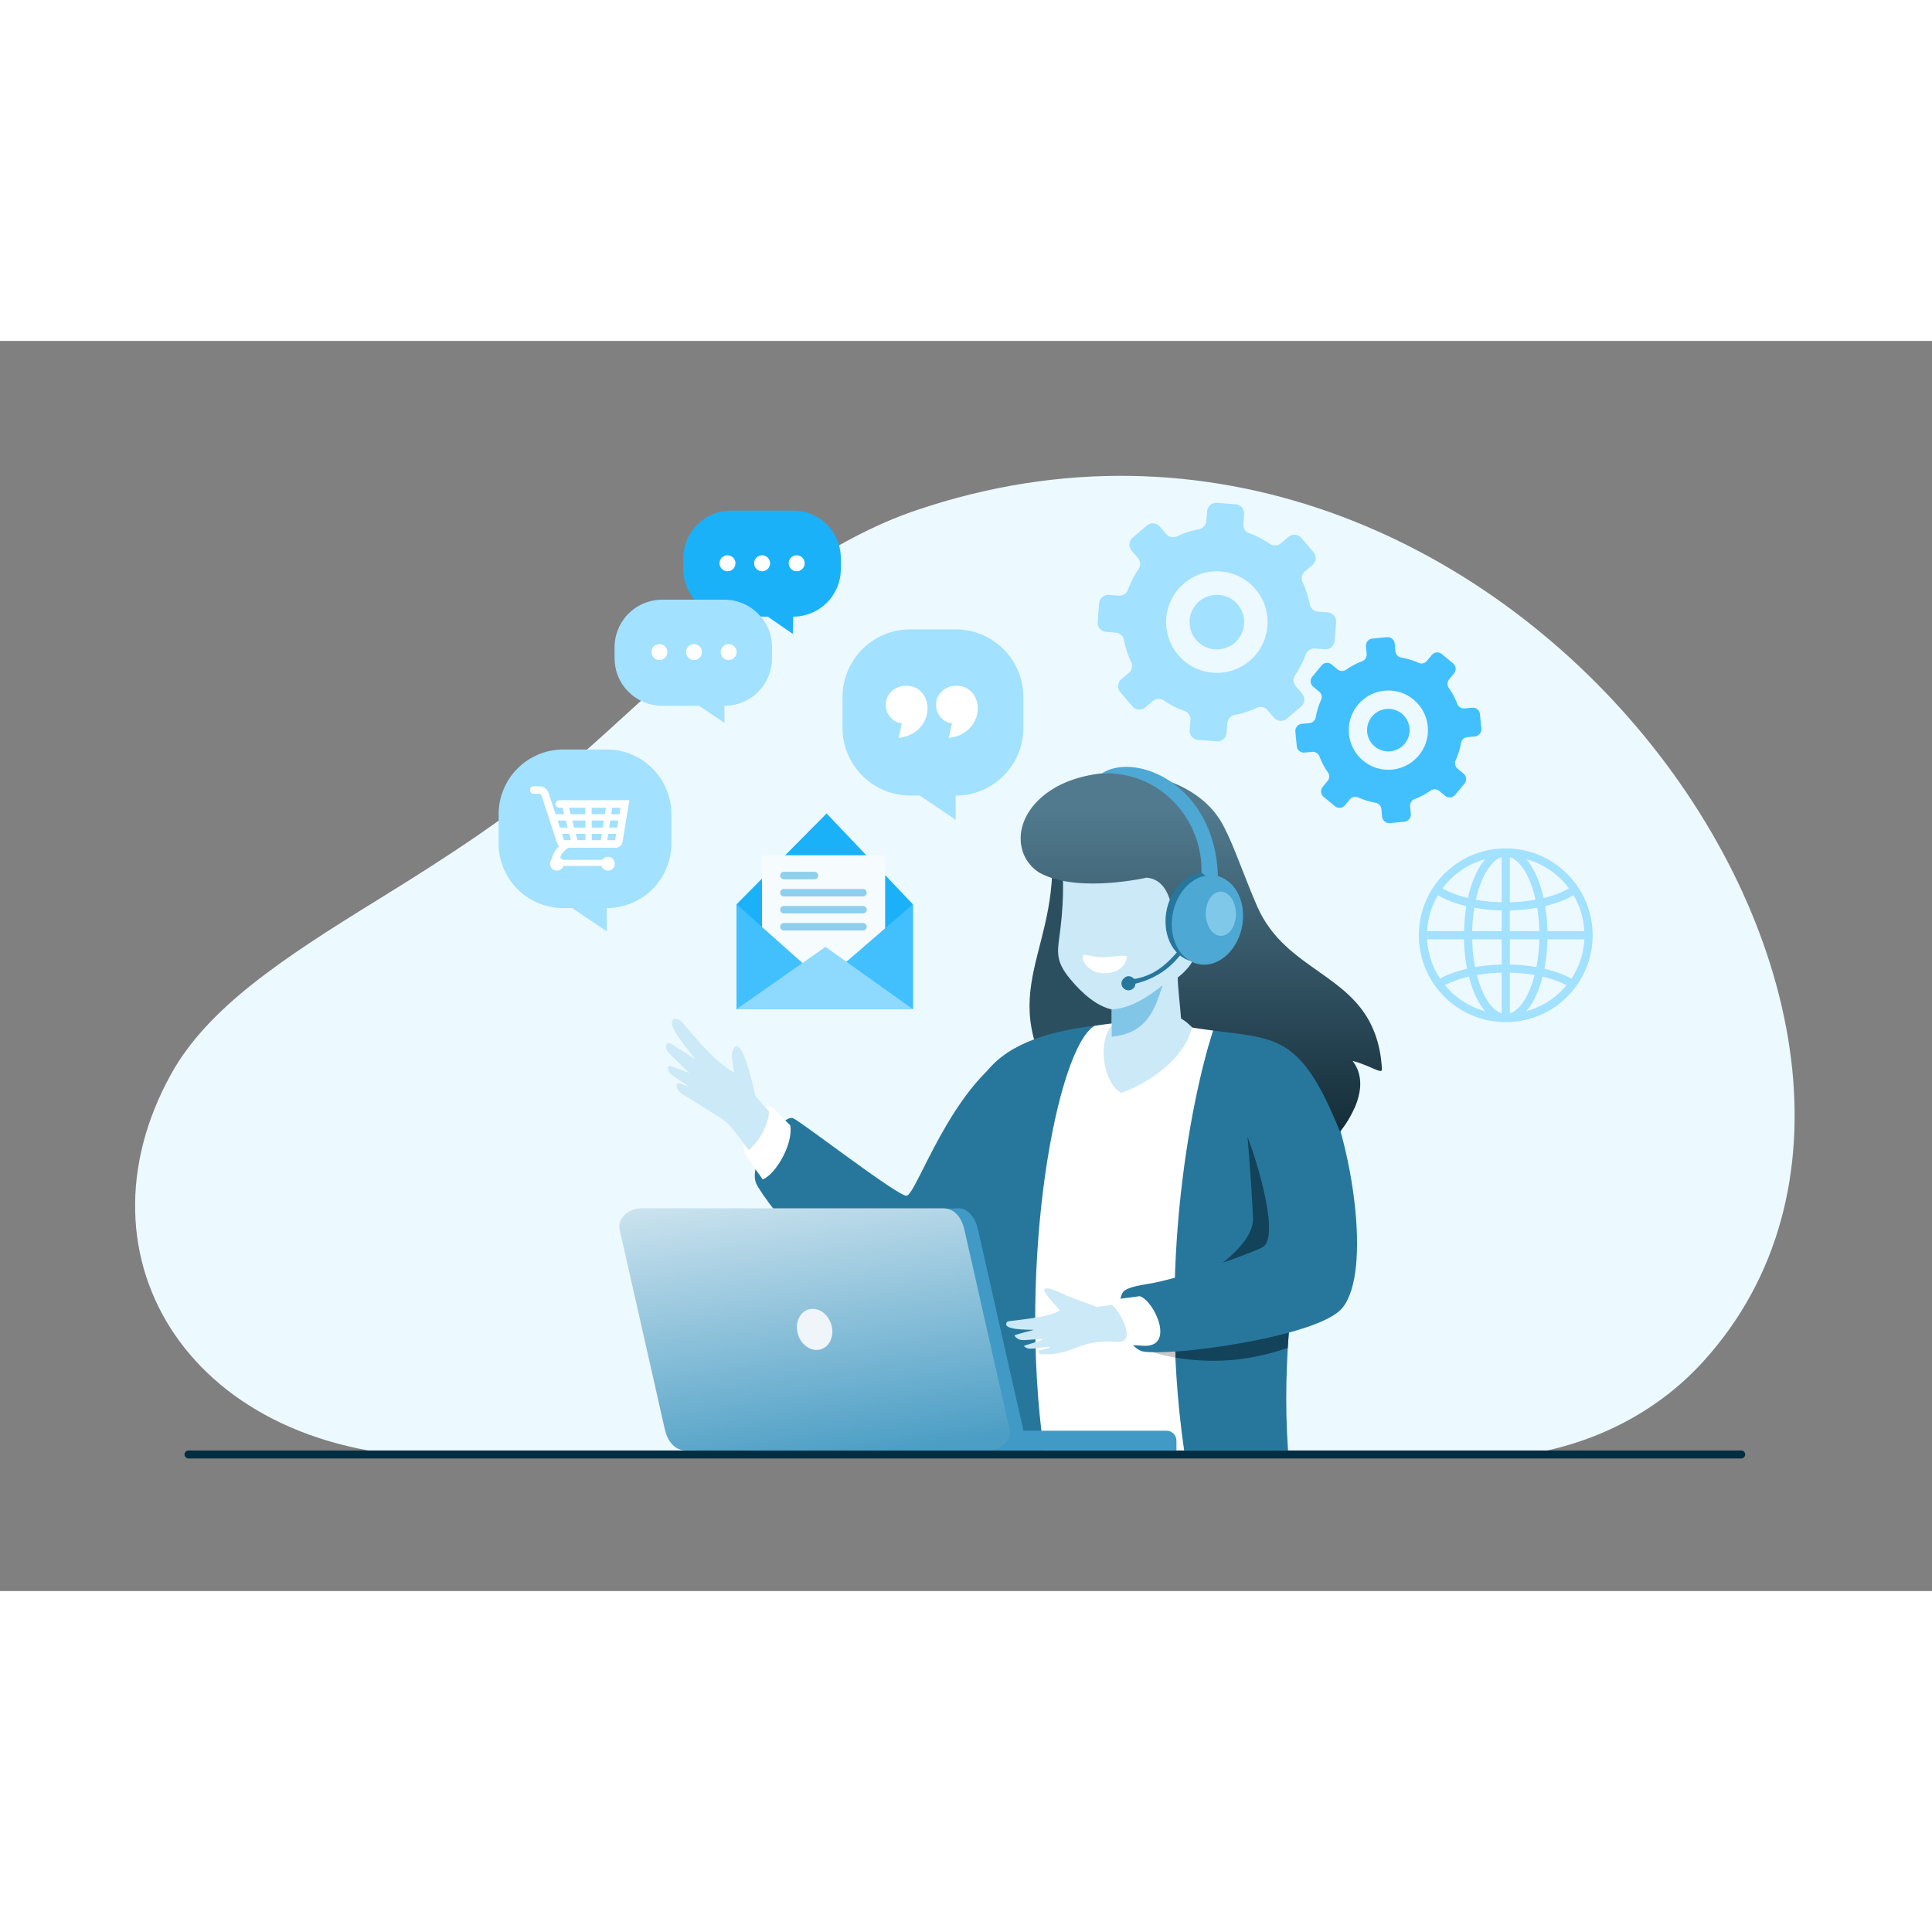 <svg xmlns="http://www.w3.org/2000/svg" xmlns:xlink="http://www.w3.org/1999/xlink" enable-background="new 0 0 1700 1100" viewBox="0 0 1700 1100" width="550" height="550"><rect x="0" y="0" width="1700" height="1100" fill="#808080" stroke="none"/><path fill="#ecf9ff" fill-rule="evenodd" d="M805.88 149.1c-73.97 25.13-144.28 78.94-199.67 129.11-115.33 104.47-132.54 126.44-274.82 214.15-82.92 51.12-148.3 94.35-180.52 152.18-90.48 162.43 17.3 337.86 243.14 337.86h918.09s107.99 2.23 186.8-84.59C1766 603.57 1322.99-26.61 805.88 149.1" clip-rule="evenodd" class="colorecf4ff svgShape"></path><path fill="#032e42" fill-rule="evenodd" d="M165.87 976.32h1366.26c1.93 0 3.52 1.57 3.52 3.5 0 1.92-1.59 3.5-3.52 3.5H165.87c-1.94 0-3.52-1.57-3.52-3.5 0-1.92 1.58-3.5 3.52-3.5" clip-rule="evenodd" class="color031542 svgShape"></path><path fill="#27779d" fill-rule="evenodd" d="M937.13 731.86c-24.35 53.44-54.55 114.68-124.24 125.06-56.54 8.42-139.27-97.98-147.39-115.35-8.14-17.36 22.76-62.69 32.73-57.45 9.97 5.25 91.91 68.52 99.39 68.04 8.74-.56 38.58-95.46 92.72-126.69 8.44-4.87 57.27 83.4 46.79 106.39" clip-rule="evenodd" class="color27489d svgShape"></path><path fill="#2c4f60" fill-rule="evenodd" d="M923.97 431.85c14.49 105.71-56.55 138.33 13 236.1 0 0 42.6-46.89 60.85-50.2 18.24-3.31 20.67-60.68 20.67-63.62 0-2.94-16.24-117.3-16.24-117.3l-78.28-4.98z" clip-rule="evenodd" class="color602d2c svgShape"></path><path fill="#27779d" fill-rule="evenodd" d="M1072.09 600.05c34.38 0 68.93 17.45 83.98 39.89 22.12 32.98-34.15 171.29-22.72 336.38h-282.6c-11.89-99.84-12.39-190.13 13.65-328.07 36.02-56.69 152.31-48.2 207.69-48.2" clip-rule="evenodd" class="color27489d svgShape"></path><path fill="#13435a" fill-rule="evenodd" d="M1147.13 768.23c-2.1 12.81-4.21 26.33-6.16 40.45-10.31 8.96-23.72 19.03-26.22 18.75-2.52-.28-59.18-2.38-59.18-2.38s47.95-27.04 46.93-53.23c-1.01-26.19-4.78-71.63-4.78-71.63s41.86 40.17 43.23 45.28c.63 2.37 3.49 12.25 6.18 22.76m-11.42 84.87a896.61 896.61 0 0 0-2.58 32.99c-13.18 4.43-31.14 9.2-50.51 10.72-39.12 3.06-71.85-7.09-71.77-8.84l99.31-35.71 25.55.84z" clip-rule="evenodd" class="color263d88 svgShape"></path><path fill="#ffffff" fill-rule="evenodd" d="M963.18 602.63c-33.2 19.17-68.11 206.58-44.63 373.69h123.4c-25.67-177.05 12.68-335 27.82-376.27-34.72-2.29-64.06-4.04-106.59 2.58" clip-rule="evenodd" class="colorfff svgShape"></path><path fill="#c7c8c8" fill-rule="evenodd" d="M1034.25 894.58c-.22-4.98-.4-9.92-.55-14.83l-22.86 8.21c-.02.92 9.06 4.18 23.41 6.62" clip-rule="evenodd" class="colorc8c7c8 svgShape"></path><path fill="#cce9f7" fill-rule="evenodd" d="M941.9 561.73c10.88 13.07 23.43 23.62 36.34 26.48v14.07l-2.5 3.39c-9.2 15.99-4.2 48.11 11.03 55.94 23.81-8.55 56.05-29.62 62.51-59.22l-4.25-3.94-5.79-4.06-2.84-35.08c1.79-.53 13.29-11.14 16.96-13.28 3.66-2.13 7.69-11.08 6.19-19.2-1.48-8.11-13.27-2.63-13.27-2.63 10.24-24.06 23.33-44.81-3.04-58.18-26.35-13.37-79.54-12.37-79.54-12.37l-32.95-3.47c6.33 9.62 5.25 41.62 2.53 65.36-2.46 21.32-6 28.64 8.62 46.19" clip-rule="evenodd" class="colorf7cccf svgShape"></path><path fill="#82c6e7" fill-rule="evenodd" d="M1022.99 566.89c-7.81 25.38-15.76 42.18-44.75 45.39v-24.07c10.14-.71 23.56-4.13 44.75-21.32" clip-rule="evenodd" class="colore78284 svgShape"></path><path fill="#27779d" fill-rule="evenodd" d="M1093.61 690.4c-12.55-25.84-10.15-48.98 13.92-65.04 24.1-16.06 44.63 3.53 57.18 29.37 24.65 50.71 42.69 163.77 16.61 195.96-15.88 19.59-92.81 33.57-138.03 37.84-15.48 1.45-33.63 1.76-37.97.57-15.75-4.34-24.95-37.87-17.55-51.61 2.89-5.35 19.95-7.21 26.56-8.51 32.19-6.33 87.25-26.5 96.59-31.52 17.03-9.18-8.49-88.94-17.31-107.06" clip-rule="evenodd" class="color27489d svgShape"></path><path fill="#ffffff" fill-rule="evenodd" d="M1002.92 840.53c12.98 4.18 31.97 46 2.33 43.6-12.03-.97-15.71-.38-15.71-.38-15.06-10.79-18.1-27.31-17.55-39.2l30.93-4.02zM695.4 690.27c2.62 16.4-12.68 42.86-24.3 47.55-1.3-2.31-9.07-12.32-14.21-20.01-11.06-16.52 15.04-51.06 22.69-43.4l15.82 15.86z" clip-rule="evenodd" class="colorfff svgShape"></path><path fill="#cce9f7" fill-rule="evenodd" d="M664.64 664.32c-1.63-7.54-8.48-37.33-14.04-42.33-2.83-2.56-3.51-1.4-4.77.23-1.09 1.41-2.03 5.28-1.72 7.91.65 5.53 1.08 10.56 1.92 13.54-16.81-8.79-32.91-29.42-45.19-43.54-5-5.74-12.93-5.12-8.14 5.12 3.93 8.37 19.46 27.14 19.46 27.14l-21.22-13.68c-5.89-3.19-5.85 4.06-3.05 7.1 4.62 4.99 18.79 18.33 18.79 18.33l-15.46-5.63c-5.92-2.15-2.83 5.13-1.26 6.41 3.62 2.94 16.47 11.13 16.47 11.13l-7.1-2.34c-8.03-2.66-2.16 7.68.17 8.41.49.15 28.25 17.74 33.08 20.63 12.07 7.24 17.79 19.2 26.34 29.25 4.64-3.55 16.3-17.11 17.95-33.78l-12.23-13.9zm313.84 183.94L965.07 850l-27.32-10.25c-2.89-2.01-22.55-10.66-18.36-2.85 2.95 5.48 13.3 15.54 12.92 16.01-5.09 6.18-45.29 9.34-45.78 9.89-6.95 7.71 18.7 7.21 23.05 7.31 1.14.03-17.58 4.29-16.92 5.16.79 1.05 2.77 3.92 7.58 3.92 5.89.01 15.98-1.62 16.96-.59 1.02 1.08-17.17 5.07-16.14 6 .79.71 2.36 2.23 6.05 2.13 6.11-.17 15.33-2.25 16.67-1.41 1.36.87-11.82 2.96-10.5 3.64 1.03.54.95 2.56 2.07 2.62 30.3 1.63 32.67-13.63 67.31-10.82 19.25 1.55 1.77-28.37-4.18-32.5" clip-rule="evenodd" class="colorf7cccf svgShape"></path><path fill="#ffffff" fill-rule="evenodd" d="M953.52 539.97c-3.56 5.7 5.89 14.12 11.09 15.46 12.13 3.12 25.59-1.22 27.04-14.12-6.13-1.6-16.01 2.16-26.24.64-7.83-1.16-11.89-1.98-11.89-1.98" clip-rule="evenodd" class="colorfff svgShape"></path><path fill="#86cff2" fill-rule="evenodd" d="M1073.45 480.02c7.57 0 13.7 7.65 13.7 17.09s-6.13 17.09-13.7 17.09c-7.55 0-13.7-7.65-13.7-17.09s6.15-17.09 13.7-17.09" clip-rule="evenodd" class="colorf286a1 svgShape"></path><defs><path id="a" d="M1071.82 607.34c-1.88-.24-3.81-.48-5.78-.74h-.01c-.73-.1-1.47-.19-2.22-.29h-.01c-1.07-.14-2.15-.29-3.24-.44l-1.03-.14h-.03l-1.01-.14v-.01h-.04l-1-.14h-.02l-1.02-.15h-.01c-.97-.14-1.96-.29-2.96-.44h-.01c-.63-.1-1.27-.2-1.91-.3h-.01c-.73-.11-1.46-.23-2.2-.35-7.79-7.2-7.16-5.97-10.06-8-.62-7.62-1.48-15.65-2.1-22.68v-.08h-.01c-.05-.54-.1-1.08-.14-1.61v-.02l-.15-1.76v-.02c-.05-.64-.1-1.28-.15-1.89v-.03c-.05-.72-.1-1.43-.15-2.11v-.11h-.01c-.06-.9-.1-1.77-.14-2.59v-.07c-.05-1.14-.08-2.21-.09-3.2 0 0 16.69-11.74 15.87-25.37-.21-3.44-.6-5.99-1.11-7.87v-.01c-1.5-5.57-3.95-5.32-5.11-5.07-.83.17-3.75 1.73-6.29 3.14-.86.48-1.68.94-2.37 1.33h-.01l-1.03.59h-.01l-.77.45c-3.17-17.7-2.44-52.98-26.61-54.94 0 0-5.82 1.34-14.83 2.65h-.01c-3.63.53-7.78 1.05-12.28 1.48h-.01c-1.09.1-2.21.2-3.34.3h-.07v.01c-2.15.17-4.37.32-6.63.44h-.03c-1.14.06-2.29.11-3.45.15h-.11c-4.15.14-8.43.16-12.74 0h-.11c-1-.04-2-.08-3-.14v-.01h-.16c-1.33-.08-2.66-.17-3.99-.28v-.01h-.15c-.99-.09-1.98-.19-2.97-.29h-.02c-1.53-.17-3.05-.36-4.57-.59v-.01h-.04c-1.18-.18-2.35-.37-3.52-.59v-.01h-.04a84.15 84.15 0 0 1-4.25-.88v-.01h-.06c-1.18-.27-2.34-.57-3.5-.89h-.01c-.35-.1-.69-.19-1.03-.29h-.01c-.49-.14-.98-.29-1.47-.44h-.01c-.15-.05-.29-.09-.44-.14v-.01H926l-.42-.14v-.01h-.04c-.13-.04-.27-.09-.41-.13v-.02h-.05c-.13-.04-.26-.09-.39-.13v-.02h-.04c-.13-.05-.27-.09-.4-.14v-.01h-.02c-.54-.19-1.08-.38-1.61-.58v-.01h-.02l-.72-.27v-.02h-.06c-.23-.09-.46-.18-.68-.27v-.02h-.06c-.23-.09-.46-.19-.68-.28v-.01h-.03c-1-.42-1.98-.87-2.94-1.33l-.3-.15h-.01c-.1-.05-.19-.09-.29-.14v-.01h-.01c-.19-.1-.39-.2-.58-.3-.45-.23-.89-.47-1.33-.71v-.03h-.05c-.08-.05-.16-.1-.24-.14v-.01h-.01c-.43-.24-.86-.49-1.29-.75a36.43 36.43 0 0 1-2.85-2.19v-.03h-.03c-.4-.34-.78-.68-1.16-1.03l-.14-.14v-.01h-.01c-.56-.52-1.1-1.07-1.62-1.62v-.01h-.01c-.84-.9-1.63-1.84-2.36-2.81v-.01a34.456 34.456 0 0 1-4.14-7.11c-.58-1.34-1.07-2.71-1.48-4.11v-.03h-.01c-.16-.54-.3-1.08-.43-1.63-.24-1.01-.44-2.03-.59-3.06v-.05h-.01c-.12-.83-.22-1.68-.29-2.52v-.14h-.01c-.18-2.37-.13-4.8.16-7.26v-.01c.08-.68.18-1.37.29-2.06v-.01c.12-.74.27-1.47.44-2.21h.01v-.02c.04-.19.08-.38.13-.57h.02v-.07c.17-.72.37-1.43.58-2.15h.01v-.04c.26-.88.56-1.75.88-2.63h.01v-.02c.27-.73.57-1.47.88-2.2h.01v-.01c.32-.74.66-1.47 1.02-2.21h.01v-.03c.04-.09.09-.18.13-.27h.02v-.03l.13-.26h.01v-.03c.05-.09.1-.18.14-.27h.01v-.01c.28-.54.57-1.08.88-1.62h.01v-.02c.42-.74.86-1.47 1.33-2.2v-.01c.09-.15.18-.29.28-.44h.02v-.03c.51-.79 1.05-1.57 1.62-2.34h.01v-.01l.43-.58h.01v-.02c.52-.69 1.06-1.38 1.62-2.06h.01v-.01c.24-.29.49-.59.74-.88.38-.45.77-.89 1.18-1.33h.01v-.01l.13-.14h.02v-.02c1.19-1.3 2.48-2.58 3.84-3.83h.01v-.01c.48-.44.98-.88 1.48-1.32.57-.5 1.16-.99 1.76-1.48h.02v-.01c.67-.55 1.37-1.08 2.07-1.62.2-.15.39-.3.59-.44.44-.33.89-.65 1.35-.97.53-.37 1.06-.74 1.61-1.1h.01v-.01c.14-.1.29-.19.43-.29h.01v-.01c1.01-.66 2.05-1.3 3.1-1.92h.01v-.01c.25-.14.49-.29.74-.44.09-.05.18-.1.26-.15h.03v-.02c.34-.19.69-.38 1.04-.57.92-.51 1.86-1 2.81-1.48.92-.46 1.86-.9 2.8-1.33h.01v-.01c.43-.2.87-.39 1.31-.59h.02v-.01c.34-.15.68-.29 1.02-.43h.02v-.01c.59-.25 1.18-.49 1.78-.73.38-.15.77-.3 1.15-.44h.03v-.01c.25-.09.49-.19.73-.28h.01l.39-.15h.05v-.02c1.11-.41 2.23-.79 3.37-1.17h.04v-.01c.14-.04.27-.09.41-.13h.03v-.01c.14-.04.28-.09.41-.14h.03v-.01l.44-.14c.48-.15.97-.3 1.46-.44h.02v-.01c.68-.2 1.36-.4 2.05-.59h.02v-.01c.17-.05.34-.1.51-.14h.08v-.02c.54-.15 1.08-.28 1.62-.42h.01l.58-.15h.01c.83-.2 1.66-.4 2.49-.59h.02v-.01c.21-.05.41-.1.62-.14h.12v-.03c.19-.04.39-.08.59-.12h.01c.24-.05.48-.1.71-.15h.03v-.01c1.01-.21 2.03-.4 3.05-.59h.06v-.01c.25-.05.5-.09.76-.14h.13v-.02c.88-.15 1.77-.29 2.65-.42h.01c.7-.1 1.4-.2 2.1-.29h.12v-.02c.36-.05.73-.09 1.09-.13h.1v-.01c.85-.1 1.71-.2 2.57-.28h.1v-.01c.47-.05.94-.1 1.41-.14h.22v-.02c1.29-.11 2.59-.2 3.89-.28h.25V380c.98-.05 1.97-.1 2.95-.13h.16v-.01c2.85-.09 5.72-.1 8.59-.02v.02h.64c1.02.04 2.04.08 3.06.14v.01h.11c.66.04 1.31.07 1.96.12v.03h.33c1.13.08 2.25.18 3.38.3h.01c.44.04.88.09 1.32.13v.01h.14c.4.04.8.09 1.19.14v.01h.06c.77.09 1.54.19 2.31.29h.02c.34.05.68.1 1.02.14h.03l.86.12v.03h.18c.29.04.57.09.86.14v.01h.05c.87.14 1.74.29 2.61.44h.01c.24.04.49.09.73.13v.01h.08c1.46.27 2.92.57 4.37.89.2.04.39.09.59.13v.01h.06c.42.1.85.19 1.27.29v.01h.04c.19.04.37.09.56.14v.01h.04c.18.04.37.09.55.14v.01h.04c1.13.28 2.25.57 3.36.88v.01h.03c.34.09.67.19 1.01.28v.01h.05c.33.1.66.19.99.29h.01c.49.15.98.29 1.47.44h.01c.14.04.29.09.43.14v.01h.03c1.89.59 3.75 1.23 5.6 1.91v.01h.03c.38.14.77.28 1.15.43v.02h.05l.69.27v.02h.06c1.08.42 2.15.86 3.2 1.31v.02h.05c.23.1.46.19.69.29h.01l.29.12v.02h.05c.43.19.85.39 1.28.58v.01h.03c.64.29 1.27.59 1.9.89l.29.14v.01h.01l.28.14v.01h.02l.27.13v.02h.03c.09.04.18.08.26.13v.02h.04c.08.04.17.08.25.12v.02h.05c.08.04.17.09.25.13v.02h.04c.09.04.17.09.26.13v.02h.03l.27.14v.01h.02l.28.14v.01h.01l.28.15c.65.34 1.29.68 1.92 1.03v.01h.02c.34.19.68.37 1.02.56v.03h.06l.24.13v.01h.02l.72.42v.03h.04l.25.15c.5.29.99.58 1.48.88v.01h.01c.39.24.78.48 1.17.73v.01h.02c.14.09.28.17.42.26v.04h.06c.53.34 1.05.69 1.57 1.03.15.1.3.19.44.29h.01c.5.34.99.68 1.47 1.02v.01h.02l.58.4v.04h.06l.39.28v.02h.02l.57.42v.02h.03c.59.44 1.17.88 1.75 1.33.25.19.49.39.74.59v.01h.01l.14.11v.04h.05c.18.15.37.29.55.43v.01h.01l.14.11v.03h.04c.24.19.47.4.7.59l.15.12v.02h.03c.8.67 1.58 1.36 2.34 2.06v.01h.01l.13.12v.03h.03l.12.11v.04h.05l.1.09v.06h.06c1.31 1.22 2.57 2.49 3.79 3.79v.06h.05l.1.11v.04h.04l.11.12v.03h.03l.12.13v.01h.01c.45.49.89.98 1.32 1.48v.01c.25.29.49.58.74.87v.02h.02c.19.23.39.45.57.68v.06h.05c.03.04.06.08.1.12v.03h.02l.57.72v.02h.01l.58.73v.01h.01c.15.19.29.38.44.57v.02h.01c.15.19.29.39.43.59v.01l.29.4v.05h.03c.14.19.28.37.41.56v.03h.02l.27.39v.05h.04c.09.13.17.26.26.38v.06h.04c.14.2.27.4.4.59.1.14.2.29.3.43v.01h.01c.06.09.13.18.19.27l.1.16v.01h.01c.24.38.49.76.74 1.16v.02h.02c.14.23.29.47.43.7v.04h.02c.29.48.58.97.87 1.48.25.43.49.86.74 1.31v.02h.01l.14.25v.05h.03c.24.43.48.88.71 1.33v.01c.88 1.67 1.77 3.44 2.66 5.31v.03h.01l.14.29v.01h.01c.34.72.69 1.45 1.03 2.2v.02h.01c.24.53.49 1.06.73 1.6v.03h.01c.24.54.49 1.08.73 1.63.34.78.69 1.56 1.04 2.36v.01l.44 1.02v.02h.01l.44 1.02v.01h.01l.44 1.03c.25.58.49 1.17.74 1.76v.02h.01c.24.58.49 1.17.73 1.77v.01c.34.83.69 1.67 1.03 2.52l.3.73v.01l.29.72v.02h.01c.88 2.17 1.77 4.4 2.66 6.65v.02h.01l.29.73v.01c.64 1.61 1.28 3.24 1.92 4.88v.01c2.37 6.03 4.78 12.22 7.26 18.37 2.15 5.33 4.34 10.63 6.58 15.75 12.63 28.85 34.62 43.62 55.64 58.47 2.09 1.47 4.16 2.95 6.22 4.44v.01h.01c2.35 1.7 4.67 3.42 6.96 5.18.45.34.89.69 1.33 1.03v.01h.01c.25.19.49.39.73.58v.01h.01c1.04.83 2.08 1.66 3.1 2.51v.01h.01c.29.24.58.49.88.73v.01h.01c.69.58 1.38 1.17 2.07 1.77v.01h.01c.44.39.89.77 1.33 1.17v.02h.02l.13.12v.03h.04c.49.44.97.88 1.45 1.33v.01h.01c1.93 1.8 3.81 3.66 5.62 5.6v.03h.03l.12.12v.03h.02l.12.13v.02h.02c.04.05.09.09.13.14v.01h.01c.45.49.89.98 1.33 1.48.55.62 1.09 1.25 1.63 1.89v.04h.03l.12.14v.01h.01c.19.23.39.46.58.7v.05h.04l.11.14v.01h.01c.2.24.39.49.59.74l.59.74c.3.38.59.78.89 1.17v.02h.01c.14.19.29.38.43.58v.02h.01c.14.19.29.38.43.58v.01h.01l.29.4v.05h.03c.14.19.27.39.41.59l.29.42v.02h.02c.5.72.99 1.44 1.46 2.18v.04h.03c.09.14.18.28.27.41v.03h.02c.09.14.19.28.28.43v.02h.01c.04.07.09.14.14.21v.09h.05c.08.13.16.27.24.41v.04h.02c.14.23.28.47.42.7v.04h.03c.55.91 1.08 1.84 1.6 2.79v.03h.02l.13.24v.06h.03c.04.07.08.14.11.21v.09h.05c.23.44.46.88.69 1.33v.01l.15.28v.01h.01l.14.28v.02h.01c.05.09.09.18.14.27v.03h.01c.2.39.39.78.58 1.18v.01c.2.42.4.84.59 1.26v.07h.03c.04.08.08.16.11.24v.05h.02c.04.09.08.18.12.26v.03h.01c.1.21.19.43.28.64v.1h.04c.04.08.07.17.11.25v.04h.02c.14.33.29.66.43 1v.04h.02c.3.72.59 1.44.87 2.18v.04h.02c.09.24.19.48.28.73v.01h.01c.05.12.1.25.14.37v.07h.03c.04.11.08.21.12.31v.1h.05c.09.24.17.49.25.73v.01c.05.14.1.28.14.42v.03h.01l.14.4v.04h.01c.25.73.49 1.47.73 2.22.1.32.2.64.3.97v.07h.02c.04.14.09.28.13.41v.03h.01c.04.15.09.3.14.45v.14h.04c.04.13.07.26.11.39v.05h.01c.05.16.09.34.13.5v.09h.02l.27 1.01v.04h.01c.2.77.4 1.56.59 2.35v.02h.01c.05.2.1.41.14.61v.13h.03l.12.51v.08h.02c.04.19.09.37.13.55v.19h.04c.04.18.07.36.11.54v.21h.04c.04.18.07.36.11.54v.05h.01c.05.23.09.46.14.7v.04h.01c.05.24.09.47.14.71v.04h.01c.1.54.19 1.09.29 1.64v.13h.02c.04.25.08.51.13.76v.13h.02c.04.26.09.51.13.77v.26h.04c.04.23.07.47.1.7v.34h.04c.04.26.07.52.1.78v.11h.01c.05.33.09.66.13 1v.04c.11.83.2 1.68.29 2.53v.28h.03l.12 1.17v.46h.05c.04.4.07.82.1 1.23v.4h.03l.12 1.63v.14h.01c.02.29.05.58.06.88.05.8-.16 1.27-.59 1.49h-.08v.03c-.16.07-.35.11-.56.11h-.23c-.78-.03-1.86-.36-3.21-.89h-.01c-4.42-1.72-11.77-5.53-21.18-7.94.36.47.71.94 1.04 1.41v.01c.47.68.92 1.36 1.33 2.06v.02h.01c.37.63.71 1.26 1.03 1.9v.03h.01c.04.09.09.17.13.26v.03h.02c.05.09.09.19.13.28v.02h.01c.21.44.4.88.58 1.32v.01h.01c.1.24.2.48.29.72v.02h.01c.34.87.63 1.75.88 2.63v.04h.01c.16.57.31 1.15.43 1.72v.07h.01c.17.78.32 1.55.43 2.33v.04h.01c.05.36.1.73.14 1.09v.09h.01c.06.51.1 1.03.14 1.54v.24h.02c.09 1.53.08 3.06-.01 4.59h-.01v.2c-.04.58-.09 1.15-.15 1.73v.02c-.04.39-.09.78-.14 1.17h-.01v.07c-.08.62-.18 1.24-.28 1.85h-.01v.07c-.21 1.17-.45 2.34-.74 3.49v.01l-.15.59c-.64 2.49-1.45 4.92-2.37 7.26-.1.25-.19.49-.29.74h-.01v.01c-.24.6-.49 1.18-.74 1.77a90.054 90.054 0 0 1-3.25 6.67h-.01v.01c-1.4 2.58-2.82 4.92-4.15 6.95-.41.62-.8 1.21-1.18 1.77a92.589 92.589 0 0 1-3.55 4.88c-.23.29-.43.55-.59.75-32.95-81.91-53.46-81.88-106.21-88.45l-1.07-.14z"></path></defs><clipPath id="b"><use overflow="visible" xlink:href="#a"></use></clipPath><linearGradient id="c" x1="1057.047" x2="1057.047" y1="690.932" y2="412.835" gradientUnits="userSpaceOnUse"><stop offset="0" stop-color="#152e3a" class="stopColor3a1515 svgShape"></stop><stop offset="1" stop-color="#517a8e" class="stopColor8e5151 svgShape"></stop></linearGradient><path fill="url(#c)" d="M898.02 379.69h318.06v316.24H898.02z" clip-path="url(#b)"></path><path fill="#27779d" fill-rule="evenodd" d="M1071.67 470.64c15.32 8.35 21.14 31.41 13.01 51.49-8.13 20.09-27.14 29.6-42.46 21.25-15.32-8.35-21.14-31.41-13.01-51.49 8.14-20.09 27.15-29.6 42.46-21.25" clip-rule="evenodd" class="color27489d svgShape"></path><path fill="#4da8d3" fill-rule="evenodd" d="M1077.14 473.11c15.32 8.35 21.14 31.41 13.01 51.49-8.13 20.09-27.14 29.6-42.46 21.25-15.32-8.35-21.14-31.41-12.99-51.49 5.33-13.22 15.41-21.86 26.03-23.84h-.01l-3.6-2.75c1.44-44.78-34.26-89.16-87.61-87.31 30.34-19.24 99.67 10.28 102.17 90.18l-1.17-.01c2.26.48 4.48 1.3 6.63 2.48" clip-rule="evenodd" class="color4d99d3 svgShape"></path><path fill="#27779d" d="M999.14 565.56c22.11-5.53 33.38-17.69 39.35-25.06l-1.69-3.97c-9.87 11.67-20.96 21.97-38.66 24.88-.38-.27-1.56-1.3-2-1.57-.85-.51-1.91-.93-3.5-.86-2.43.11-6.07 3.07-5.91 6.49.16 3.43 3.17 6.07 6.49 5.92 3.32-.15 5.74-2.7 5.92-5.83" class="color27489d svgShape"></path><path fill="#a2e1ff" fill-rule="evenodd" d="m835.39 417.57-9.48-6.37-16.69-11.22h-8.23c-.58 0-1.16-.01-1.74-.03v-.01h-.38c-.82-.03-1.63-.07-2.44-.13v-.02h-.21c-.92-.07-1.84-.17-2.75-.28v-.02h-.13c-.95-.12-1.9-.27-2.84-.43v-.01h-.07c-.97-.17-1.94-.37-2.89-.59h-.01c-.2-.05-.39-.1-.59-.14v-.01h-.02a39.3 39.3 0 0 1-1.16-.29h-.01c-2.17-.57-4.29-1.26-6.36-2.06v-.01h-.03c-.24-.09-.48-.19-.71-.28v-.01h-.03a58.548 58.548 0 0 1-8.56-4.3c-.4-.24-.79-.49-1.19-.74l-.44-.29v-.01h-.01c-.8-.52-1.59-1.06-2.36-1.62v-.01h-.01c-.6-.43-1.19-.88-1.77-1.33h-.01c-.25-.19-.49-.39-.74-.59h-.01c-.65-.53-1.29-1.06-1.92-1.62v-.01h-.01c-.55-.48-1.09-.97-1.62-1.47v-.01h-.01c-.05-.04-.09-.09-.14-.13v-.02h-.02c-.65-.62-1.29-1.26-1.91-1.91v-.02h-.02l-.13-.13v-.01h-.01c-.05-.05-.09-.1-.13-.14-.5-.53-1-1.07-1.48-1.62-.3-.34-.59-.69-.88-1.03a61.22 61.22 0 0 1-2.96-3.84v-.02h-.01c-.61-.87-1.2-1.75-1.77-2.65v-.02h-.01c-.45-.72-.9-1.45-1.32-2.2v-.03h-.01c-.85-1.49-1.63-3.02-2.36-4.58v-.01h-.01c-.47-1.02-.91-2.05-1.33-3.1v-.01a58.37 58.37 0 0 1-1.63-4.72v-.02c-.1-.33-.2-.67-.29-1v-.03h-.01c-.27-.96-.51-1.93-.73-2.91v-.05h-.01c-.22-.97-.41-1.96-.58-2.95v-.01l-.15-.88v-.01l-.15-1.02v-.01l-.15-1.15v-.04c-.27-2.3-.41-4.63-.41-7v-26.97c0-1.23.04-2.45.12-3.66v-.05c.04-.63.09-1.25.14-1.87v-.05c.17-1.79.41-3.55.73-5.29h.01v-.03c.17-.93.37-1.86.58-2.78h.01v-.03c.14-.59.29-1.17.44-1.75v-.01c.09-.34.19-.69.28-1.03h.01v-.04c.23-.78.47-1.56.73-2.33h.02v-.05l.14-.4h.01v-.03c.05-.14.1-.27.14-.41v-.01c.28-.79.57-1.58.89-2.36.28-.7.57-1.39.88-2.07h.01v-.03c.28-.64.58-1.27.89-1.9l.15-.29v-.01l.14-.29v-.01c.05-.1.09-.19.14-.29v-.01c.51-1 1.05-1.99 1.62-2.95h.01v-.02c.29-.49.58-.98.88-1.46v-.01c.66-1.06 1.35-2.09 2.07-3.1.43-.6.87-1.19 1.32-1.77h.01v-.02c.62-.8 1.26-1.59 1.91-2.35h.01v-.01c2-2.33 4.17-4.51 6.5-6.5h.01v-.01c.77-.66 1.55-1.29 2.35-1.91h.02v-.01c.58-.45 1.17-.89 1.77-1.32h.01c1.01-.72 2.05-1.41 3.1-2.07h.01v-.01c.48-.3.97-.6 1.46-.88h.02v-.01c.97-.57 1.95-1.11 2.95-1.62h.01v-.01c.1-.05.19-.09.29-.14h.01l.29-.14h.01l.29-.15c.1-.05.2-.1.29-.15.53-.25 1.06-.5 1.6-.74h.03v-.01c.68-.3 1.37-.6 2.07-.87h.01c.78-.31 1.56-.61 2.36-.89h.01v-.01c.14-.05.27-.1.41-.14h.04v-.01c.13-.04.26-.09.39-.13h.05v-.02c.44-.15.88-.29 1.33-.43l.99-.3h.04v-.01c.34-.1.68-.19 1.02-.28h.01c.58-.15 1.16-.3 1.74-.44h.04v-.01c.92-.22 1.84-.41 2.77-.58h.04v-.01a60.5 60.5 0 0 1 5.26-.73h.07v-.01c.61-.06 1.22-.1 1.83-.14h.09v-.01c1.21-.07 2.43-.12 3.66-.12h40.02c1.25 0 2.49.04 3.72.12h.04c.63.04 1.26.09 1.88.15h.02c.44.04.88.09 1.31.14v.01h.08c.37.04.74.09 1.1.14v.01h.05c.63.09 1.25.18 1.87.29v.01h.05c.53.09 1.06.19 1.58.29h.02c.89.18 1.77.38 2.64.59 1.55.39 3.09.83 4.59 1.33.95.32 1.89.66 2.81 1.02v.01h.04c.24.09.47.19.7.29v.01h.02c.69.28 1.37.57 2.05.88v.01h.02c1.41.64 2.78 1.33 4.13 2.07.35.19.69.38 1.04.58v.01h.02c.9.52 1.78 1.06 2.65 1.63l.44.29v.01h.01c.65.43 1.29.87 1.92 1.33v.01h.01c.6.43 1.19.87 1.77 1.32v.01h.01c.85.67 1.69 1.35 2.5 2.06v.01h.01c.5.43.98.88 1.47 1.32v.01h.01c1.07 1 2.11 2.03 3.1 3.1v.01h.01c.45.48.89.97 1.33 1.47v.01h.01c.5.58.99 1.17 1.47 1.77v.01c.5.63 1 1.27 1.48 1.92v.01h.01c.25.34.49.67.73 1.02v.02h.01c.61.87 1.2 1.75 1.76 2.65v.02h.01c.46.73.9 1.46 1.32 2.21v.01h.01c.25.44.49.88.73 1.33l.15.28v.02h.01a60.17 60.17 0 0 1 1.91 3.98v.02h.01c.15.34.29.68.44 1.02v.01h.01c.1.24.2.47.29.71v.03h.01c.1.24.19.49.28.74.2.54.4 1.07.59 1.62v.01c.05.14.1.27.14.41v.04h.01c.05.14.09.27.13.41v.04h.01c.05.14.09.28.14.42v.03h.01c.2.63.4 1.27.58 1.91v.02c.33 1.16.62 2.33.88 3.51v.04h.01c.16.72.3 1.44.44 2.16v.06h.01c.17.92.31 1.86.43 2.8v.02c.12.91.22 1.83.29 2.76v.06c.06.73.11 1.47.14 2.21v.16h.01c.04.87.06 1.74.06 2.62v26.97c0 .91-.02 1.8-.06 2.7v.08c-.03.72-.08 1.43-.14 2.14h-.01v.13c-.04.5-.09 1-.14 1.5v.03c-.04.39-.09.77-.14 1.16h-.01v.09c-.16 1.22-.36 2.42-.59 3.61v.02c-.13.69-.28 1.38-.43 2.06h-.01v.04a60.02 60.02 0 0 1-2.51 8.11h-.01v.02c-.09.24-.19.48-.29.72h-.01v.02c-.1.24-.19.48-.29.72-.19.45-.38.89-.58 1.33h-.01v.03c-.84 1.87-1.79 3.69-2.81 5.45v.01c-.92 1.58-1.9 3.11-2.96 4.59h-.01v.01a57.688 57.688 0 0 1-4.14 5.17v.01a58.888 58.888 0 0 1-4.74 4.74 56.73 56.73 0 0 1-3.39 2.81h-.01v.01c-.39.3-.78.59-1.17.88h-.01v.01c-.34.25-.68.49-1.02.73h-.01v.01c-.73.51-1.46 1-2.21 1.47h-.01v.01c-.72.46-1.45.9-2.19 1.33h-.03v.02c-1.58.91-3.2 1.74-4.87 2.5h-.02v.01c-1.54.7-3.12 1.34-4.73 1.92h-.01c-.14.05-.27.1-.41.14h-.04v.01c-1.07.37-2.14.71-3.24 1.02h-.02v.01c-1.16.33-2.35.62-3.54.88h-.02c-.47.1-.95.2-1.43.29h-.05v.01c-.24.05-.48.09-.72.14h-.02c-.29.05-.58.1-.88.15h-.01c-.66.11-1.33.21-2 .29h-.08v.01c-.93.12-1.86.21-2.8.29h-.16v.01c-.83.06-1.66.1-2.49.13h-.47v.02c-.55.02-1.09.02-1.64.02v21.36l-5.48-3.85z" clip-rule="evenodd" class="colora2caff svgShape"></path><path fill="#ffffff" fill-rule="evenodd" d="m790.64 349.29 2.91-12.87c-8.06-.45-14.12-8.28-14.12-16.1 0-4.79 1.74-8.8 5.19-12.05 3.49-3.23 7.79-4.86 12.93-4.86 4.99 0 9.16 1.65 12.56 4.91 12.32 11.83 5.85 38.28-19.47 40.97m44.19 0 2.91-12.87c-8.06-.45-14.13-8.28-14.13-16.1 0-4.79 1.75-8.8 5.2-12.05 3.49-3.23 7.78-4.86 12.93-4.86 4.98 0 9.16 1.65 12.55 4.91 12.33 11.83 5.85 38.28-19.46 40.97" clip-rule="evenodd" class="colorfff svgShape"></path><path fill="#80c8ea" fill-rule="evenodd" d="M1073.94 484.55c7.32-.11 13.39 8.51 13.55 19.26.16 10.75-5.63 19.56-12.96 19.67-7.32.11-13.39-8.51-13.55-19.26-.17-10.74 5.63-19.55 12.96-19.67" clip-rule="evenodd" class="color80c2ea svgShape"></path><path fill="#92cde9" fill-rule="evenodd" d="M856.76 891.58s7.55 10.47 9.27 24.52c1.73 14.06-1.47 21.37-1.47 21.37-37.07 2.97-111.5.17-111.35.16 2.51-.38-3.47-5.72 4.5-9.81 5.74-2.96 24.63-3.9 31.28-8.32 29.48-19.59 49.31-15.75 67.77-27.92" clip-rule="evenodd" class="colore99292 svgShape"></path><path fill="#419ac5" fill-rule="evenodd" d="m841.86 763.21-257.99 17.65c-10.23.69-20.66 8.6-18.65 18.65l31.72 158.16c2.03 10.06 8.4 18.64 18.65 18.64H881.6c10.26 0 20.91-8.64 18.66-18.64l-39.75-175.82c-2.25-10-8.42-19.34-18.65-18.64" clip-rule="evenodd" class="color4185c5 svgShape"></path><defs><path id="d" d="M598.82 975.61v-.01h-.04c-.29-.09-.57-.19-.85-.29v-.01h-.02c-.25-.09-.49-.19-.73-.29h-.01c-.4-.17-.8-.36-1.18-.57v-.02h-.04c-.09-.05-.17-.09-.26-.14v-.01h-.01c-.25-.14-.49-.29-.73-.44h-.01c-.15-.09-.29-.19-.44-.29v-.01h-.01c-.4-.28-.79-.57-1.17-.88v-.01h-.01c-.9-.74-1.74-1.58-2.51-2.5v-.02h-.02c-.35-.42-.69-.86-1.02-1.32v-.01h-.01c-.31-.43-.6-.87-.88-1.32v-.01h-.01c-.15-.24-.29-.49-.44-.73v-.01c-.48-.84-.93-1.72-1.33-2.63v-.03h-.01c-.32-.72-.61-1.45-.87-2.2v-.02h-.01c-.15-.43-.3-.87-.44-1.32v-.02h-.01c-.29-.92-.54-1.86-.75-2.81l-2.95-13.03-3.85-17.03-3.85-17.03-3.85-17.03-3.85-17.03-6.67-29.48-3.85-17.04-3.85-17.04-3.85-17.03-3.18-14.05c-.03-.13-.06-.26-.08-.39v-.07h-.01c-.06-.3-.1-.6-.13-.9v-.14h-.01c-.09-.85-.08-1.69.01-2.52h.01v-.05c.03-.28.07-.56.12-.84h.02v-.13c.04-.21.09-.41.14-.61h.01v-.05c.08-.33.18-.66.29-.99h.01v-.02c.33-.97.78-1.91 1.32-2.8h.01v-.02c.31-.5.65-.99 1.01-1.46h.02v-.03c.65-.83 1.39-1.61 2.2-2.34h.02v-.02l.15-.13c.61-.53 1.25-1.02 1.93-1.48.38-.26.77-.51 1.17-.74h.01v-.01c1.21-.71 2.5-1.31 3.83-1.77h.02v-.01c.14-.05.28-.1.42-.14h.02v-.01c.32-.1.65-.2.98-.29h.06v-.02c.17-.05.35-.09.52-.13h.07v-.02c.2-.05.39-.09.59-.13l.8-.15h.09v-.01c1.01-.16 2.02-.25 3.03-.25h266c1.02 0 2 .09 2.94.25v.01h.05c.44.08.86.17 1.28.28v.01h.05c.59.16 1.17.35 1.73.57v.02h.05c.33.14.66.28.99.44v.01h.01c.1.05.19.09.28.14v.01h.02c.09.05.19.1.28.15 1 .54 1.94 1.18 2.81 1.92v.01h.01c.79.66 1.53 1.4 2.21 2.2v.02h.02c.52.61 1.01 1.25 1.46 1.92v.01h.01c1.41 2.07 2.54 4.43 3.4 6.96.05.15.1.29.15.44.35 1.07.65 2.17.9 3.28L888.3 957.7l.09.42v.02c.06.32.11.65.14.97v.07h.01c.09.85.08 1.7-.01 2.52-.03.3-.07.59-.13.88h-.02v.12c-.04.21-.09.42-.14.62h-.01v.04c-.08.34-.18.67-.29 1h-.01v.02c-.2.6-.45 1.19-.74 1.76-.18.35-.37.7-.58 1.04h-.02v.03c-.89 1.46-2.05 2.8-3.39 3.97h-.01v.01c-.29.25-.58.49-.89.73-.33.26-.67.5-1.02.74h-.02v.01c-.14.1-.29.19-.43.28h-.01v.01c-.23.15-.47.29-.71.44h-.03v.02c-1.07.63-2.21 1.17-3.39 1.61h-.02v.01c-.13.05-.26.1-.39.14h-.06v.02c-1.1.38-2.24.68-3.38.87h-.02c-.34.06-.68.1-1.02.14h-.02c-.72.08-1.43.13-2.15.13h-266c-1.69-.02-3.31-.26-4.81-.73"></path></defs><clipPath id="e"><use overflow="visible" xlink:href="#d"></use></clipPath><linearGradient id="f" x1="735.271" x2="680.431" y1="985.467" y2="641.82" gradientUnits="userSpaceOnUse"><stop offset="0" stop-color="#4c9ec5" class="stopColor4c86c5 svgShape"></stop><stop offset="1" stop-color="#ffffff" class="stopColorfff svgShape"></stop></linearGradient><path fill="url(#f)" d="M544.95 763.21h343.72v213.11H544.95z" clip-path="url(#e)"></path><path fill="#eff5f8" fill-rule="evenodd" d="M711.19 852.31c-8.04 2.58-12.04 12.49-8.94 22.14 3.1 9.65 12.13 15.37 20.17 12.79 8.04-2.58 12.04-12.5 8.94-22.14-3.1-9.66-12.13-15.38-20.17-12.79" clip-rule="evenodd" class="coloreff5f8 svgShape"></path><path fill="#419ac5" fill-rule="evenodd" d="M1026.48 958.9H891.4l-9.79 17.42h153.57v-8.7c.01-4.8-3.92-8.72-8.7-8.72" clip-rule="evenodd" class="color4185c5 svgShape"></path><path fill="#42c0fd" fill-rule="evenodd" d="m1163.89 392.38 4.25-5.16c1.78-2.16 1.94-5.26.33-7.54-3.1-4.43-5.6-9.18-7.47-14.13a6.245 6.245 0 0 0-6.43-3.97l-6.68.62c-3.45.33-6.53-2.2-6.86-5.66l-1.21-12.77c-.31-3.46 2.22-6.53 5.67-6.86l6.68-.63c2.8-.27 5.08-2.35 5.57-5.11.9-5.22 2.47-10.35 4.7-15.28 1.16-2.56.41-5.56-1.75-7.34l-5.15-4.27c-2.7-2.21-3.05-6.18-.84-8.86l8.18-9.88c2.21-2.68 6.18-3.05 8.86-.84l5.16 4.27c2.16 1.78 5.26 1.94 7.54.34 4.43-3.11 9.18-5.6 14.12-7.48 2.64-1 4.24-3.64 3.97-6.43l-.62-6.67a6.278 6.278 0 0 1 5.67-6.85l12.77-1.22c3.45-.33 6.52 2.22 6.86 5.67l.62 6.67c.27 2.79 2.36 5.09 5.11 5.57a65.35 65.35 0 0 1 15.29 4.69c2.53 1.16 5.54.42 7.33-1.74l4.27-5.16a6.296 6.296 0 0 1 8.86-.84l9.9 8.18a6.295 6.295 0 0 1 .83 8.86l-4.27 5.16c-1.78 2.16-1.94 5.25-.33 7.55 3.11 4.42 5.58 9.17 7.47 14.11a6.252 6.252 0 0 0 6.43 3.98l6.68-.64a6.257 6.257 0 0 1 6.84 5.67l1.23 12.76c.33 3.46-2.22 6.53-5.69 6.86l-6.67.63c-2.8.27-5.08 2.35-5.55 5.12-.92 5.21-2.47 10.35-4.71 15.27-1.14 2.55-.41 5.57 1.75 7.35l5.16 4.27a6.26 6.26 0 0 1 .84 8.86l-8.16 9.89c-2.21 2.67-6.19 3.04-8.87.84l-5.16-4.27a6.26 6.26 0 0 0-7.56-.33 64.02 64.02 0 0 1-14.1 7.47c-2.62 1-4.24 3.64-3.97 6.43l.62 6.66c.33 3.46-2.21 6.54-5.67 6.86l-12.77 1.21c-3.45.33-6.52-2.21-6.86-5.67l-.62-6.67c-.27-2.79-2.34-5.08-5.11-5.57a63.986 63.986 0 0 1-15.27-4.69c-2.56-1.15-5.57-.42-7.35 1.74l-4.28 5.16c-2.21 2.68-6.18 3.06-8.84.84l-9.88-8.18a6.233 6.233 0 0 1-.86-8.85m60.42-68.43c-10.24-1.48-19.72 5.61-21.2 15.84-1.48 10.23 5.61 19.72 15.85 21.2 10.22 1.48 19.7-5.61 21.18-15.84 1.49-10.23-5.61-19.73-15.83-21.2zm-20.01 48.73c12.64 7.37 29.02 5.82 40.03-3.8 18.21-15.87 15.48-44.46-5.36-56.63-12.62-7.37-29.01-5.82-40.03 3.79-18.19 15.88-15.5 44.47 5.36 56.64z" clip-rule="evenodd" class="colorfdbe42 svgShape"></path><path fill="#a2e1ff" fill-rule="evenodd" d="M1078.25 224.63c-.24-.08-.49-.16-.73-.23h-.07v-.02c-.34-.1-.69-.19-1.03-.28h-.01c-.46-.11-.93-.21-1.39-.29h-.09v-.02c-.27-.05-.54-.09-.81-.13h-.08v-.01c-.4-.06-.8-.1-1.2-.14h-.28v-.02c-1.7-.13-3.38-.08-5.04.15v.02h-.15c-.55.08-1.09.17-1.63.29v.01h-.03c-.19.04-.37.08-.56.13v.02h-.08c-.52.13-1.04.27-1.55.43v.01h-.03c-.14.04-.27.09-.41.13v.02h-.04c-.13.05-.27.09-.4.14v.01h-.02c-.49.18-.98.37-1.46.58v.01h-.02l-.27.12v.03h-.06c-.58.27-1.16.56-1.72.87v.02h-.04l-.26.15c-.25.14-.5.29-.74.44-.15.09-.29.19-.44.28v.01h-.02c-.14.09-.28.19-.42.28v.01h-.02c-.35.24-.69.48-1.02.74-.25.19-.5.39-.74.59l-.15.12v.02h-.03a24.492 24.492 0 0 0-3.38 3.52v.03h-.03c-.3.38-.59.78-.86 1.18-.1.15-.2.29-.29.44-.15.23-.3.47-.44.71v.03h-.02c-.15.24-.29.49-.42.74l-.15.27v.03h-.01c-.05.08-.09.17-.13.26v.04h-.02l-.13.25v.05h-.02l-.13.25v.04h-.02l-.13.27v.03h-.03c-.05.1-.09.2-.14.3l-.3.69v.05h-.02c-.1.23-.19.47-.28.71v.03h-.01c-.1.28-.21.56-.3.85-.05.14-.09.28-.13.42v.06h-.02c-.04.15-.09.29-.13.44l-.15.54v.05h-.01c-.17.67-.32 1.34-.43 2.02v.06h-.01c-.15.88-.24 1.76-.29 2.64v.33h-.02c-.02.54-.02 1.09-.01 1.63h.02v.6c.03.49.07.98.13 1.47h.02v.19c.04.33.09.67.15 1v.01c.04.24.08.49.13.73h.02v.08c.05.22.09.44.14.66v.02c.05.19.09.39.14.58h.01v.02c.09.34.18.68.29 1.02h.01v.03c.04.14.09.28.13.42h.01v.04c.04.13.09.27.14.4h.01v.03c.14.39.28.78.44 1.16v.01l.12.29h.03v.06c.18.43.38.85.59 1.27.23.45.47.89.72 1.33h.02v.03c.23.39.47.78.72 1.15h.02v.04c.09.14.18.27.28.41h.02v.03c.46.66.95 1.29 1.47 1.9h.01v.01l.12.14h.03v.03c.93 1.06 1.95 2.04 3.06 2.93h.05v.04l.14.11h.01v.01c.19.15.38.3.58.44h.01v.01c.42.31.85.6 1.29.88h.05v.03c.14.09.29.18.43.27h.01v.01c.34.2.68.4 1.03.59h.01c.09.05.18.1.27.14h.02v.01c.09.05.18.09.26.14h.03v.02c.09.04.18.09.27.13h.03c.09.05.19.09.28.13h.01v.01c.33.15.66.3.99.44h.04v.02c.24.1.47.19.71.28h.03v.01c.3.11.6.22.9.32.29.09.57.18.86.26h.01c.17.05.35.1.52.14h.07v.02c.65.17 1.31.31 1.96.43h.11v.02c.29.05.58.09.87.13h.02c.48.06.97.11 1.45.15h.33v.02c.84.05 1.68.05 2.52 0v-.02h.39c.46-.03.93-.08 1.39-.13v-.01h.12c.31-.04.61-.09.92-.14v-.01h.04c.23-.04.47-.08.7-.13v-.02h.08c.22-.05.44-.09.66-.15l.59-.15c.5-.13.99-.28 1.48-.44h.01c.65-.22 1.29-.46 1.92-.74h.01c.1-.04.19-.08.29-.12v-.02h.05c.59-.26 1.16-.55 1.73-.86v-.02h.04c.08-.05.17-.09.25-.14v-.01h.01c.55-.32 1.09-.65 1.62-1.01v-.03h.04c.14-.09.27-.19.41-.28v-.01h.02c.45-.32.89-.66 1.32-1.01v-.02h.03c.34-.28.68-.58 1.01-.88v-.01h.01c.2-.18.39-.37.59-.56v-.03h.03l.12-.12v-.03h.03l.12-.12v-.03h.03l.12-.13v-.02h.02l.13-.14v-.01h.01c.05-.05.09-.1.14-.15.3-.33.6-.67.89-1.02v-.02h.01c.2-.24.39-.49.58-.74v-.01c.25-.34.5-.68.74-1.03v-.01c.1-.15.2-.29.29-.44.15-.24.3-.48.44-.72v-.02h.01c.26-.43.5-.87.73-1.32v-.01h.01c.05-.1.1-.19.14-.29v-.01c.05-.1.1-.2.14-.3.15-.33.3-.66.44-.99v-.04h.02c.1-.23.19-.46.28-.7v-.05h.02c.13-.34.25-.68.37-1.03.07-.22.14-.44.21-.67v-.08h.02c.04-.15.09-.29.13-.44v-.01c.05-.19.1-.38.15-.56v-.03h.01c.11-.45.21-.9.29-1.35v-.14h.02c.05-.25.09-.5.12-.75v-.14h.02c.05-.36.09-.72.13-1.08v-.25h.02c.15-1.8.1-3.59-.15-5.33h-.03v-.18c-.08-.54-.18-1.07-.29-1.6v-.02c-.04-.19-.09-.39-.13-.58h-.01v-.06c-.17-.68-.37-1.35-.59-2.01-.14-.4-.28-.79-.44-1.19v-.01c-.14-.35-.29-.69-.44-1.03v-.01c-.04-.1-.09-.19-.13-.29h-.01v-.03c-.14-.29-.28-.58-.43-.86h-.01v-.03l-.14-.27v-.01c-.36-.66-.74-1.3-1.16-1.92h-.02c-.09-.14-.19-.27-.28-.41h-.01v-.02c-.28-.4-.57-.79-.88-1.17h-.01v-.02c-.24-.3-.48-.59-.74-.87h-.01v-.01l-.12-.14h-.02v-.03c-.6-.67-1.24-1.3-1.92-1.9h-.01v-.01c-.28-.25-.57-.5-.87-.73h-.02v-.01c-.51-.41-1.04-.8-1.59-1.17h-.04v-.02c-.14-.09-.27-.18-.41-.27h-.03v-.02c-.15-.09-.29-.19-.44-.28-.34-.21-.68-.4-1.03-.59h-.01c-.09-.05-.18-.1-.28-.15h-.02v-.01c-.09-.05-.17-.09-.26-.14h-.03v-.02c-.09-.05-.18-.09-.27-.13h-.03v-.01c-.09-.04-.18-.09-.28-.13h-.02v-.01c-.32-.15-.65-.3-.98-.44h-.06v-.02l-.69-.27h-.05v-.02c-.33-.13-.66-.24-.99-.35m-36.12 57.09c14.31 12.12 35.35 13.8 51.4 4.11 26.5-15.99 29.43-52.7 5.82-72.71-14.33-12.11-35.35-13.8-51.4-4.11-18.22 11-25.31 31.78-20.28 50.2 2.29 8.38 7.08 16.26 14.46 22.51zm11.47 69.23v-.04h-.21c-.38-.07-.76-.17-1.12-.29v-.01h-.02c-.24-.08-.48-.18-.72-.28v-.01h-.03c-.19-.09-.38-.18-.56-.28v-.01h-.02c-.14-.08-.28-.16-.42-.25v-.04h-.07c-.4-.26-.77-.56-1.12-.88-.05-.05-.1-.09-.14-.14v-.01h-.01l-.14-.14v-.01h-.02c-.21-.22-.4-.45-.59-.69v-.05h-.04c-.26-.35-.5-.73-.7-1.13v-.06h-.03a5.92 5.92 0 0 1-.12-.25v-.05h-.02c-.04-.1-.08-.19-.12-.29v-.01c-.11-.28-.21-.57-.29-.86v-.03h-.01c-.05-.2-.1-.4-.14-.6v-.14h-.03c-.12-.66-.15-1.35-.09-2.06l.68-8.57c.28-3.58-1.84-6.94-5.21-8.17-.28-.1-.55-.2-.83-.3v-.01h-.02l-.72-.27V325h-.06l-.38-.15-.3-.12v-.03h-.08l-.36-.15h-.01l-.29-.12v-.03h-.08l-.66-.27v-.02h-.05c-.23-.1-.46-.19-.69-.29h-.01c-.44-.19-.88-.39-1.32-.58v-.01h-.02l-.28-.13v-.02h-.05l-.25-.11v-.03h-.07c-.52-.24-1.04-.49-1.55-.74l-.29-.14h-.01l-.29-.14v-.01h-.01l-.28-.14v-.01h-.01c-.19-.1-.39-.2-.58-.3-.55-.28-1.09-.57-1.63-.86v-.03h-.06l-.24-.13v-.02h-.03l-.27-.15c-.25-.14-.49-.27-.74-.41v-.03h-.06l-.24-.14v-.01h-.02c-.59-.34-1.18-.68-1.76-1.04l-.44-.27v-.03h-.04c-.23-.14-.47-.29-.7-.43v-.01h-.02l-.43-.27v-.02h-.04l-.41-.26v-.03h-.05c-.51-.33-1.01-.67-1.52-1.01-2.98-2.02-6.93-1.77-9.66.57l-6.55 5.57c-.28.24-.57.45-.87.65h-.02v.01c-.46.3-.94.54-1.44.73h-.04v.02c-.29.11-.59.21-.9.28h-.14v.03c-.2.05-.39.08-.59.11-.79.12-1.59.12-2.37.01v-.01h-.09c-.22-.03-.44-.08-.65-.13v-.02h-.08c-.17-.04-.34-.09-.51-.15h-.01c-.25-.08-.49-.17-.73-.28v-.02h-.05c-.29-.13-.57-.27-.84-.43v-.01h-.02c-.14-.09-.29-.18-.43-.27v-.02h-.03c-.19-.13-.38-.27-.56-.42v-.02h-.02l-.12-.11v-.04h-.05c-.28-.25-.55-.52-.8-.82l-10.67-12.52c-.12-.14-.23-.28-.34-.42v-.01h-.01c-.1-.14-.2-.27-.29-.41v-.03h-.02a7.81 7.81 0 0 1-.72-1.41v-.08h-.03c-.1-.27-.19-.55-.27-.84v-.05h-.01c-.05-.21-.1-.43-.13-.64v-.1h-.02c-.12-.79-.13-1.59-.01-2.37h.03v-.19c.04-.23.09-.47.15-.7.04-.15.08-.3.13-.44h.02v-.06c.04-.13.09-.26.14-.38h.01v-.03c.16-.4.34-.79.56-1.16h.03v-.05c.44-.73 1.01-1.41 1.69-1.99l6.54-5.57c2.73-2.33 3.62-6.21 2.09-9.45-.08-.18-.16-.35-.24-.53v-.04h-.02l-.13-.29v-.01c-.1-.22-.2-.44-.29-.66v-.08h-.04l-.11-.25v-.04h-.02c-.09-.21-.19-.43-.28-.64v-.1h-.04l-.11-.25v-.04h-.02c-.09-.22-.19-.45-.28-.67v-.07h-.03c-.3-.73-.58-1.46-.86-2.2v-.03h-.01l-.14-.37v-.07h-.03l-.12-.33v-.11h-.04c-.09-.24-.17-.48-.26-.72v-.03h-.01l-.14-.4v-.05h-.02l-.13-.39v-.06h-.02l-.13-.38v-.06h-.02c-.14-.44-.29-.87-.42-1.31v-.02h-.01c-.1-.31-.19-.63-.29-.94v-.1h-.03l-.12-.4v-.04h-.01l-.14-.47v-.13h-.04l-.11-.4v-.05h-.01l-.13-.49v-.1h-.03l-.42-1.59v-.04h-.01l-.14-.57v-.03h-.01c-.05-.2-.1-.4-.14-.6v-.14h-.03l-.11-.5v-.09h-.02l-.13-.58v-.16h-.04l-.11-.53v-.06h-.01c-.05-.22-.09-.45-.14-.67v-.07h-.01l-.11-.57a8.012 8.012 0 0 0-7.24-6.44l-8.56-.7c-.28-.02-.55-.06-.81-.1v-.04h-.19c-.34-.07-.67-.16-.99-.27v-.02h-.07c-.13-.04-.25-.09-.37-.14h-.01c-.1-.04-.19-.08-.28-.12v-.02h-.05c-.18-.09-.36-.18-.54-.28v-.02h-.03c-.14-.08-.28-.16-.41-.25v-.04h-.07a8.12 8.12 0 0 1-2.01-1.91v-.02h-.01c-.1-.13-.19-.27-.28-.41v-.03h-.02a8.14 8.14 0 0 1-.72-1.41v-.07h-.03c-.11-.28-.2-.56-.27-.85v-.04h-.01c-.06-.22-.1-.45-.14-.68v-.06h-.01c-.09-.6-.12-1.23-.07-1.86l1.31-16.4c.01-.19.04-.37.06-.55h.03v-.2c.07-.39.16-.77.28-1.13h.01v-.04c.08-.24.17-.47.27-.7h.02v-.05c.13-.29.28-.57.44-.84v-.01c.09-.15.18-.3.28-.44h.01v-.02c.14-.2.29-.39.44-.58.04-.05.08-.1.13-.15h.02v-.02c.04-.04.08-.08.11-.12h.03V226l.11-.11h.04v-.04l.11-.11h.04v-.04l.12-.11h.03v-.03c.22-.2.45-.39.69-.56h.05v-.03a8.34 8.34 0 0 1 1.89-1h.03v-.01c.13-.05.27-.09.4-.14h.04v-.01c.17-.05.34-.1.51-.14h.08v-.02c.25-.06.51-.1.78-.13h.11v-.01c.49-.05.98-.06 1.49-.02l8.56.68c3.59.29 6.94-1.83 8.17-5.21.09-.26.19-.52.29-.78h.01v-.03c.09-.24.18-.47.27-.71h.03v-.07l.15-.37v-.01l.11-.29h.03v-.09l.14-.36h.01v-.01l.11-.28h.03v-.08l.27-.66h.02v-.06c.1-.23.19-.46.29-.68h.01v-.01c.19-.44.38-.88.58-1.32h.01v-.02l.12-.27h.02v-.05l.11-.24h.04v-.08c.19-.42.39-.84.59-1.25l.14-.29h.01v-.01l.14-.29h.01v-.02l.14-.28h.01v-.02l.14-.28h.01v-.02c.1-.19.19-.38.29-.57v-.01l.15-.29c.23-.45.47-.89.71-1.33h.04v-.06l.13-.23h.02v-.04l.14-.26h.01v-.01c.13-.24.27-.49.41-.73h.04v-.07l.13-.23h.02v-.03c.33-.59.68-1.17 1.03-1.75h.01v-.02l.26-.43h.03v-.06l.15-.24.28-.44h.02v-.03l.26-.41h.03v-.05c.15-.23.29-.46.44-.69l.29-.44h.01v-.01l.29-.44h.01v-.01l.29-.43c2.02-2.97 1.76-6.92-.58-9.66l-4.89-5.75-.67-.79-.07-.08v-.02h-.01c-.15-.18-.3-.37-.43-.57v-.02h-.02c-.1-.14-.19-.29-.28-.44v-.01c-.11-.18-.2-.36-.29-.54v-.05h-.02l-.12-.27v-.03h-.01c-.18-.42-.33-.85-.43-1.29v-.04h-.01c-.06-.24-.1-.48-.14-.73v-.01c-.1-.69-.1-1.39-.02-2.07h.02v-.18c.03-.24.08-.47.13-.71h.02v-.07c.04-.18.09-.35.15-.53.08-.25.17-.5.27-.74h.02v-.06c.12-.28.26-.56.42-.83h.02v-.04c.08-.14.17-.27.26-.41h.04v-.06c.39-.58.87-1.11 1.43-1.58l12.53-10.67c.18-.15.36-.3.55-.43h.01v-.01c.14-.1.28-.2.43-.29h.01v-.01c.26-.16.53-.31.81-.44h.08v-.04c.08-.04.17-.07.25-.11h.04v-.02c.26-.11.53-.2.8-.28h.08v-.02c.17-.05.35-.09.52-.12h.07v-.01c.35-.07.7-.11 1.05-.13h.98c.36.02.72.07 1.08.14v.01h.05c.33.07.66.16.99.27v.02h.08c.12.04.24.09.36.14v.01h.03c.29.12.58.26.86.41v.03h.05c.08.05.16.1.24.14h.01c.15.09.29.19.44.29v.01h.01c.25.18.5.38.73.59.05.04.1.09.14.13v.01h.01l.13.13v.02h.02c.04.04.09.09.13.14v.01h.01l.27.3 5.57 6.54c2.34 2.73 6.21 3.62 9.45 2.1.36-.17.72-.33 1.08-.5h.06v-.03l.27-.12h.02v-.01c.22-.1.43-.19.65-.29h.09v-.04l.26-.11h.04v-.02c.22-.09.44-.19.66-.28h.08v-.03l.28-.11h.02v-.01c.24-.1.47-.19.71-.29h.03v-.01c.63-.25 1.25-.49 1.88-.73h.04v-.02l.36-.13h.09v-.03c.25-.09.49-.18.74-.26h.01l.42-.15h.03v-.01l.4-.14h.04v-.02l.39-.13h.05v-.02c.43-.15.87-.29 1.31-.43h.03v-.01c.31-.1.62-.19.93-.29h.11v-.03l.38-.12h.06v-.02l.44-.13.52-.15h.08v-.02c.33-.09.66-.19 1-.27h.04v-.01c.56-.15 1.12-.29 1.69-.43h.09v-.02l.52-.13h.07v-.02c.19-.04.37-.09.56-.13h.03v-.01c.21-.05.42-.09.62-.14h.12v-.03l.57-.12h.03v-.01c.23-.05.46-.1.69-.14h.06v-.01c.29-.06.58-.12.87-.17 3.54-.67 6.16-3.65 6.44-7.24l.7-8.56c.02-.26.05-.51.1-.75h.04v-.2c.1-.5.24-.97.43-1.43h.02v-.04c.16-.4.36-.78.58-1.14h.01v-.02c.09-.14.18-.29.28-.42h.02v-.02c.18-.25.37-.49.58-.72h.02v-.02l.12-.13h.03v-.03l.12-.12h.03v-.03l.12-.12h.03v-.03l.13-.12h.02v-.02c.23-.21.47-.4.72-.58h.02v-.01c.14-.1.28-.19.43-.28h.01v-.01c.26-.16.53-.31.82-.44h.07v-.03c.09-.04.18-.08.27-.11h.03v-.01c.27-.11.55-.2.84-.28h.05v-.01c.19-.05.38-.1.58-.13h.02c.7-.13 1.43-.18 2.18-.12l16.4 1.3c.28.02.56.06.83.11v.04h.2c.34.07.67.16.99.27v.02h.06c.23.08.46.18.68.28v.02h.04c.19.09.37.19.56.29v.01h.01c.15.08.29.17.43.27v.03h.05c.14.09.27.19.4.29v.01h.01c.55.42 1.04.91 1.47 1.46v.02h.02c.1.12.19.25.28.38v.06h.04c.2.31.39.63.55.96v.08h.04c.04.08.07.16.11.24v.05h.02c.18.41.32.84.42 1.28v.05h.01c.18.79.25 1.62.18 2.47l-.19 2.42-.29 3.7v.02l-.19 2.42c-.3 3.58 1.84 6.95 5.21 8.16l.16.06v.01h.01c.24.09.48.18.73.27v.03h.07l.38.14h.01l.29.11v.04h.1l.35.14v.01h.03l.27.11v.04h.1l.34.14v.01h.03l.27.11v.04h.09l.35.15c.79.33 1.58.68 2.37 1.03v.01h.01l.28.13v.02h.04l.26.12v.03h.06l.23.11v.04h.08a81.2 81.2 0 0 1 4.06 2.05v.03h.05l.24.13v.02h.03l.27.15c.25.14.49.27.74.41v.04h.06l.23.13v.02h.03c.59.33 1.17.67 1.75 1.02v.02h.03c.24.14.48.29.71.43v.01h.02l.43.26v.03h.05c.23.14.46.29.69.43v.01h.02l.43.27v.02h.03l.41.27v.03h.04c.34.22.67.44 1.01.67 2.96 2.03 6.93 1.76 9.67-.56l6.52-5.57.2-.17h.03v-.03c.19-.15.38-.29.58-.42h.02v-.01c.45-.29.92-.54 1.41-.73h.08v-.03c.27-.1.54-.19.81-.27h.07v-.02c.19-.05.39-.09.58-.13h.16v-.03c.84-.13 1.69-.14 2.52-.01v.04h.21c.38.07.75.16 1.12.29v.01h.03c.24.08.48.17.71.28v.02h.04c.19.08.37.18.55.28v.02h.04a7.564 7.564 0 0 1 1.45 1.03v.01h.01c.05.04.09.08.14.13v.02h.02l.13.12v.03h.03l.12.13v.01h.02l.13.14v.01h.01c.06.06.11.12.17.19l2.49 2.92 3.41 4 3.41 4 1.36 1.6c.2.24.39.49.56.74v.03h.02c.16.23.3.47.43.72v.02h.01c.05.09.09.18.14.28v.02h.01c.11.23.2.46.29.69v.05h.02c.05.13.09.27.13.41v.04h.01c.05.18.1.36.14.54v.05h.01c.06.31.11.61.14.92v1h.03c-.01.15-.01.3-.03.44-.03.3-.07.59-.13.89h-.02v.09c-.07.32-.16.63-.26.94h-.03v.09c-.04.12-.09.23-.14.35h-.06v.03c-.12.29-.26.58-.42.86h-.02v.04c-.08.14-.16.27-.25.4h-.05v.07c-.4.6-.89 1.15-1.47 1.64l-6.55 5.56c-2.73 2.33-3.61 6.2-2.09 9.46.11.23.22.47.33.71v.06h.02l.13.29.3.66v.08h.03l.11.26v.04h.02c.09.22.19.44.28.65v.09h.04l.11.27v.03h.01c.1.23.19.46.28.69v.05h.02l.57 1.44v.04h.01c.15.38.29.76.43 1.15v.04h.02l.13.37v.08h.03l.12.34v.11h.04c.14.39.27.78.41 1.18v.01l.15.44v.01c.2.62.4 1.24.59 1.86v.06h.02l.13.43v.01l.14.49v.1h.03l.12.41v.03h.01l.14.5v.09h.03l.27 1.01v.03h.01c.1.38.2.76.29 1.14v.04h.01c.05.19.09.38.14.57v.02h.01c.05.2.1.41.14.61v.13h.03l.12.52v.07h.02l.13.61v.13h.03l.12.59v.01c.07.32.13.65.19.97.68 3.54 3.66 6.17 7.24 6.46l8.56.67.3.03v.01h.11c.26.03.52.08.77.14v.01h.04c.45.11.88.25 1.3.43v.02h.05c.29.13.57.27.84.43v.02h.03c.14.08.28.17.41.26v.04h.06a7.91 7.91 0 0 1 1.87 1.78c.1.13.2.27.29.41v.03h.02c.15.23.29.47.42.72v.02h.01c.05.09.09.18.14.27v.02h.01c.11.23.2.46.29.69v.05h.02c.05.14.09.27.13.41v.03h.01c.05.18.1.37.14.56v.19h.04c.05.27.09.55.11.84v1.29l-.44 5.57v.01l-.29 3.69v.03l-.29 3.67v.05l-.27 3.35-.01.15h-.01v.14c-.03.25-.07.51-.12.75h-.02v.1c-.07.32-.16.63-.27.93h-.02v.06c-.09.23-.18.46-.29.68h-.01v.02c-.17.35-.37.69-.58 1.02h-.05v.01c-.45.67-1 1.26-1.62 1.76h-.01c-.13.1-.25.2-.38.29h-.06v.04c-.48.34-1 .62-1.54.85h-.09v.03c-.44.17-.89.31-1.36.41h-.12v.02c-.31.06-.63.1-.95.12h-1.12l-.09-.01-8.55-.69c-3.6-.28-6.95 1.83-8.18 5.22-.12.32-.23.64-.35.96h-.02v.05c-.09.23-.18.46-.27.7h-.03v.08l-.14.37h-.01v.01l-.11.28h-.04v.09l-.14.36h-.01v.01l-.12.28h-.03v.08c-.09.22-.18.44-.28.66h-.02v.05l-.3.69c-.19.45-.39.89-.59 1.33v.01l-.13.29h-.02v.03l-.12.26h-.03v.06l-.11.24h-.04v.08c-.6 1.27-1.23 2.53-1.89 3.77h-.04v.07l-.12.23h-.02v.05l-.14.25h-.01v.02c-.18.34-.37.68-.56 1.01h-.03v.05l-.14.24h-.01v.02c-.19.34-.39.68-.59 1.02v.01c-.14.25-.29.49-.44.74h-.01v.01l-.72 1.17h-.02v.03l-.26.41h-.02v.06c-.15.23-.29.46-.44.68v.01l-.29.44h-.01v.02l-.29.43h-.01v.02c-.12.18-.24.35-.36.53-2.03 2.97-1.78 6.94.56 9.67l5.57 6.53c.16.19.31.38.44.57v.01h.01c.1.14.2.29.29.44v.01c.16.27.31.54.44.82v.06h.03c.04.09.08.18.12.28v.02h.01c.11.28.21.56.29.85v.04h.01c.05.19.1.39.14.58v.16h.03c.07.41.11.82.12 1.23v.29c-.01.43-.05.86-.13 1.29h-.02v.12c-.07.36-.17.71-.28 1.06h-.01v.04c-.08.24-.18.47-.28.7h-.01v.03c-.09.19-.18.38-.29.56h-.01v.02c-.08.14-.17.29-.26.43h-.04v.06a8.05 8.05 0 0 1-1.51 1.7l-12.52 10.67a6.8 6.8 0 0 1-.6.46h-.04v.03c-.14.09-.27.18-.41.27h-.03v.02c-.27.16-.54.3-.81.43h-.08v.03c-.09.04-.18.08-.27.11h-.02v.01c-.29.11-.58.21-.87.29h-.02c-.22.06-.43.11-.65.14h-.09v.02c-.88.15-1.79.14-2.67 0v-.01h-.08c-.22-.04-.44-.09-.66-.15-.15-.04-.29-.08-.44-.13v-.02h-.06c-.13-.04-.26-.09-.39-.14v-.01h-.02c-.4-.16-.79-.35-1.17-.58v-.02h-.03c-.14-.08-.28-.17-.42-.27v-.03h-.04c-.19-.13-.37-.27-.55-.42v-.02h-.02l-.12-.11v-.04h-.05c-.27-.24-.53-.5-.77-.78l-1.85-2.18-3.7-4.36c-2.34-2.73-6.21-3.61-9.47-2.09-.38.18-.76.35-1.15.53h-.05v.02l-.28.13h-.02v.01c-.22.1-.44.19-.66.29h-.08v.04l-.26.11h-.03v.01c-.22.1-.45.19-.67.28h-.07v.03l-.29.12h-.01c-.24.1-.48.2-.72.29h-.02v.01c-.24.1-.49.19-.73.29h-.01c-.39.15-.77.3-1.16.44h-.02v.01l-.38.14h-.06v.02l-.34.12h-.1v.04c-.25.09-.49.18-.74.26l-.43.15h-.01l-.42.14h-.02v.01l-.43.14h-.02v.01l-.44.14c-.47.15-.95.3-1.42.44h-.06v.02l-.44.13h-.01l-.5.15h-.09v.03l-.43.12h-.02l-.52.14h-.08v.02c-.35.09-.69.19-1.04.28l-.58.15h-.01c-.2.05-.39.1-.59.14h-.01l-.61.15h-.13v.03l-.51.12h-.08v.02l-.58.13h-.16v.04l-.53.11h-.06v.01c-.22.05-.44.09-.66.13h-.09v.06c-.22.04-.43.09-.65.13-3.54.67-6.16 3.65-6.46 7.24l-.68 8.56c-.01.17-.03.34-.06.5v.02c-.04.24-.08.48-.14.72h-.01v.04c-.11.45-.26.88-.43 1.29h-.01v.02c-.13.3-.28.59-.44.87-.09.15-.18.3-.28.44h-.01v.02c-.55.8-1.24 1.5-2.04 2.05h-.04v.02c-.14.09-.28.19-.42.27h-.02v.02c-.26.16-.54.3-.82.43h-.07v.03c-.09.04-.19.08-.28.12h-.01v.01c-.29.11-.58.21-.89.29h-.15v.04c-.17.04-.35.08-.52.11h-.07v.01c-.63.1-1.29.14-1.95.08l-16.4-1.32c-.22-.01-.42-.03-.62-.06z" clip-rule="evenodd" class="colora2caff svgShape"></path><path fill="#1bb1f9" d="M643.21 149.28h54.73c23.16 0 41.92 18.77 41.92 41.92v9.48c0 23.16-18.77 41.92-41.92 41.92l-.37 15.18-21.98-15.18c-2.6 0-37.52-.24-39.99-.69-19.52-3.57-34.32-20.67-34.32-41.23v-9.48c0-23.15 18.77-41.92 41.93-41.92" class="colorf9a11b svgShape"></path><path fill="#a2e1ff" fill-rule="evenodd" d="m624.74 327.51-9.48-6.37-.21-.14H582.2c-.89-.01-1.77-.04-2.65-.11v-.04h-.47c-.44-.04-.87-.08-1.3-.13v-.02h-.15c-.3-.04-.59-.07-.89-.12v-.03h-.23c-.22-.03-.44-.07-.66-.1v-.04h-.27c-.26-.04-.51-.09-.77-.14v-.01h-.05c-.63-.12-1.26-.25-1.88-.4v-.04h-.17c-.14-.03-.28-.07-.42-.1v-.05h-.18c-.14-.04-.27-.07-.41-.11v-.04h-.13c-.15-.04-.31-.08-.46-.13v-.02h-.07c-.47-.14-.94-.28-1.41-.43v-.01h-.03c-.14-.04-.27-.09-.41-.13v-.01h-.04c-.14-.05-.27-.1-.41-.14v-.01h-.01l-.28-.1v-.05h-.14c-.1-.04-.2-.08-.31-.11v-.03h-.09l-.36-.14v-.01h-.03c-.24-.09-.47-.19-.71-.28v-.01h-.03c-.34-.14-.67-.28-1-.43v-.02h-.04c-.08-.04-.17-.07-.25-.11v-.04h-.08c-1.19-.54-2.35-1.13-3.47-1.77v-.01h-.01c-.15-.08-.29-.17-.43-.25v-.04h-.07l-.22-.13v-.02h-.03c-.14-.08-.28-.17-.42-.25v-.04h-.07l-.23-.14v-.01h-.01c-.14-.09-.29-.18-.43-.27v-.02h-.04c-.44-.28-.87-.58-1.3-.87v-.01h-.02c-.19-.13-.38-.27-.57-.41v-.04h-.05c-.13-.1-.26-.19-.39-.29v-.01h-.01l-.14-.1v-.05h-.06c-.13-.1-.26-.2-.38-.29-.05-.04-.1-.07-.15-.11v-.04h-.05c-.18-.14-.36-.29-.55-.44v-.01h-.01c-.3-.24-.59-.48-.88-.73v-.01h-.01c-.05-.04-.09-.08-.14-.12v-.03h-.04l-.11-.1v-.05h-.06c-.33-.29-.66-.59-.98-.89l-.15-.14v-.01h-.01l-.14-.13v-.02h-.02l-.12-.12v-.03h-.03l-.12-.12v-.03h-.03c-.29-.28-.58-.57-.86-.86v-.03h-.03l-.12-.12v-.03h-.03l-.12-.12v-.02h-.02l-.13-.14v-.01h-.01l-.14-.15c-.3-.32-.6-.65-.89-.98v-.06h-.05l-.1-.11v-.04h-.03l-.12-.14v-.01h-.01c-.25-.29-.49-.58-.73-.88v-.01h-.01c-.15-.18-.29-.36-.44-.55v-.05h-.04l-.11-.15c-.1-.13-.2-.26-.3-.38v-.06h-.05l-.1-.14v-.01h-.01c-.1-.13-.19-.26-.29-.39v-.05h-.04c-.14-.19-.27-.38-.41-.57v-.02h-.02c-.3-.43-.59-.86-.87-1.3v-.04h-.02c-.09-.14-.18-.29-.27-.43v-.01h-.01l-.14-.23V301h-.04c-.09-.14-.17-.28-.25-.42v-.03h-.02l-.13-.22v-.07h-.04c-.09-.14-.17-.29-.25-.44v-.01c-.64-1.13-1.23-2.28-1.77-3.47v-.08h-.04c-.04-.08-.07-.17-.11-.26v-.04h-.02c-.15-.33-.29-.67-.43-1v-.03h-.01c-.1-.23-.19-.47-.28-.71v-.03h-.01c-.05-.12-.09-.24-.14-.36v-.09h-.03c-.04-.1-.08-.2-.11-.31v-.14h-.05c-.03-.09-.07-.19-.1-.28V293c-.05-.14-.1-.27-.14-.41v-.04h-.01c-.05-.14-.09-.28-.13-.41v-.03h-.01c-.15-.47-.3-.94-.43-1.41v-.07h-.02c-.04-.15-.08-.31-.13-.46v-.13h-.04c-.04-.14-.08-.28-.11-.42v-.18h-.04c-.04-.14-.07-.28-.1-.42v-.17h-.04c-.15-.62-.28-1.25-.4-1.88v-.04h-.01c-.05-.26-.1-.52-.14-.78v-.26h-.04c-.04-.22-.07-.45-.11-.67v-.21h-.03l-.12-.91v-.13h-.01c-.05-.44-.1-.88-.13-1.33v-.45h-.04c-.07-.95-.11-1.9-.11-2.87v-9.95c.01-.97.04-1.93.11-2.89h.04v-.43c.04-.45.08-.9.14-1.35h.01v-.11l.12-.92h.03v-.2c.03-.23.07-.46.11-.69h.04v-.24c.05-.27.09-.53.14-.8v-.02c.08-.44.17-.88.27-1.31h.03v-.12c.04-.16.07-.32.11-.47h.04v-.15c.04-.15.07-.29.11-.44h.04v-.16c.04-.15.08-.29.12-.43h.03v-.11c.04-.16.09-.32.13-.48h.02V258c.09-.33.19-.66.3-.98.05-.15.1-.3.14-.44v-.01c.05-.14.09-.29.14-.43h.01v-.02c.08-.24.17-.48.25-.72h.04v-.12l.12-.33h.03v-.07c.05-.13.09-.25.14-.38h.01v-.01c.09-.24.19-.49.29-.73h.01v-.02c.14-.34.29-.68.43-1.02h.01v-.02l.12-.27h.03v-.07c.04-.08.07-.15.11-.23h.04v-.09c.45-.98.94-1.94 1.47-2.88h.01v-.02c.14-.24.27-.48.41-.72h.03v-.06l.14-.24h.01v-.01c.09-.15.17-.29.26-.43h.03v-.05c.14-.23.29-.46.43-.69h.01v-.02c.09-.14.19-.28.28-.43h.02v-.02c.19-.29.39-.58.59-.86.14-.2.28-.39.42-.59h.02v-.03l.41-.56h.03v-.04c.14-.18.28-.37.42-.55h.02v-.03c.43-.54.86-1.08 1.32-1.6h.02v-.02c.04-.04.08-.08.11-.13h.04v-.04l.1-.11h.05v-.06c.34-.38.68-.76 1.03-1.13h.01v-.01l.14-.14h.01v-.01l.13-.14h.02v-.02l.13-.13h.02v-.02l.57-.57h.02v-.02l.13-.13h.01v-.01l.14-.13h.01v-.01l.14-.14h.01v-.01c.37-.35.75-.69 1.13-1.03h.06v-.05l.11-.1h.04V238l.13-.11h.02v-.02c.52-.45 1.06-.89 1.6-1.32h.03v-.02c.18-.14.37-.28.55-.42h.04v-.03c.19-.14.37-.28.56-.41h.03v-.02c.48-.35.97-.69 1.46-1.02h.02v-.01c.14-.1.29-.19.43-.28h.01v-.01c.23-.15.46-.29.69-.44h.05v-.03c.15-.09.29-.18.44-.27l.25-.15h.05v-.03c.24-.14.48-.28.73-.42h.01v-.01c.74-.41 1.49-.81 2.26-1.18h.12v-.05l.2-.09h.09v-.04l.22-.1h.07v-.03c.08-.04.16-.08.25-.11h.05v-.02c.1-.04.19-.08.29-.13h.01c.46-.2.93-.4 1.4-.59h.08v-.03c.23-.09.46-.18.69-.26h.05v-.02c.11-.04.23-.09.34-.13h.1v-.03l.32-.11h.12v-.04c.72-.25 1.45-.49 2.19-.7h.03v-.01c.17-.05.34-.09.51-.14h.08v-.02c.15-.04.31-.09.46-.13h.13v-.03c.16-.04.32-.08.47-.12h.12v-.03l.51-.12h.08v-.02c.45-.1.9-.19 1.35-.28h.13v-.02l.7-.12h.19v-.03c.25-.04.5-.08.76-.12h.28v-.04c.28-.04.57-.08.86-.11h.03c.48-.06.97-.1 1.45-.14h.62v-.04c.93-.06 1.87-.1 2.81-.1h54.73c.97 0 1.94.04 2.9.1v.04h.54c.47.04.93.08 1.39.14v.01h.1l.94.12v.03h.2c.23.03.46.07.69.11v.04h.25c.26.04.52.09.78.14v.01h.05c.48.09.96.19 1.43.3.2.04.39.09.59.14v.01h.04c.14.03.27.07.41.1v.05h.2c.13.03.26.07.4.11v.04h.15c.15.04.3.08.44.12v.03h.1l.5.15c.3.09.59.18.89.28v.02h.06c.13.04.26.08.39.13v.02h.07c.13.04.25.09.38.13v.02h.04c.13.05.27.09.4.14v.01h.02l.28.1v.05h.12l.32.12v.02h.07c.13.05.25.1.38.15.8.32 1.59.66 2.37 1.03v.01h.02c.09.04.19.09.28.13v.02h.04c.09.04.17.09.26.13v.02h.04l.26.13v.02h.04c.09.04.17.08.26.13v.02h.04c.09.04.17.09.25.13v.01h.03l.27.14v.01h.01c.34.18.69.37 1.03.56v.03h.05l.24.14v.01h.02c.14.08.29.17.43.25v.04h.07c.07.04.15.09.22.13v.02h.03c.14.08.28.17.42.26v.04h.06c.23.14.46.29.68.44v.01h.01c.29.19.59.39.88.59h.01l.59.41v.03h.05c.13.1.27.19.4.29v.01h.01l.14.1v.05h.06l.38.29v.01h.01l.14.11v.04h.05l.54.42v.02h.03c.24.19.48.39.71.58v.01h.01c.4.33.79.67 1.18 1.02v.02h.02l.13.12v.03h.03l.11.11v.04h.05l.1.1v.05h.06c.75.7 1.47 1.42 2.17 2.17v.05h.05l.1.11v.04h.04l.11.12v.03h.03l.12.14v.01h.01c.56.62 1.1 1.26 1.62 1.91v.01h.01c.15.18.29.37.44.56v.03h.03c.14.18.28.37.42.55v.04h.03l.42.57v.02h.02c.4.57.79 1.14 1.17 1.73v.05h.03c.09.14.18.28.26.42v.02h.01c.04.07.09.14.14.22v.08h.05c.08.14.16.28.25.41v.03h.02l.13.22v.08h.04c.08.15.17.29.25.44v.01c.53.93 1.02 1.89 1.48 2.87v.09h.04l.1.22v.07h.03l.11.26v.04h.02c.25.57.49 1.14.72 1.72v.06h.02c.04.11.08.22.13.33v.11h.04c.04.09.07.18.11.28v.02h.01c.05.13.09.26.14.39v.05h.02l.13.37v.08h.03l.12.36v.09h.03c.15.44.28.88.42 1.33l.15.51v.09h.02l.12.46v.13h.04c.04.15.08.29.11.44v.15h.04c.04.15.08.3.11.46v.14h.03c.04.17.08.35.11.52v.07h.01c.1.47.2.93.28 1.41v.22h.04c.04.22.07.44.11.66v.23h.04c.04.26.08.52.11.79v.25H679c.12.94.21 1.89.26 2.85v.85h.04c.02.54.03 1.09.03 1.64v9.48c0 .54-.01 1.08-.03 1.62h-.04v.87c-.06.95-.14 1.9-.26 2.83h-.04v.27c-.03.26-.07.51-.11.77h-.04v.25c-.03.21-.07.43-.11.64h-.04v.24c-.12.67-.26 1.33-.41 1.98h-.04v.16c-.03.15-.07.29-.11.44h-.04v.17c-.04.14-.07.28-.11.42h-.04v.15c-.04.15-.08.3-.12.44h-.03v.1c-.05.16-.09.33-.14.49h-.01v.02c-.17.59-.36 1.18-.56 1.76h-.03v.09c-.04.12-.08.23-.12.35h-.03v.07c-.04.12-.09.25-.13.37h-.01v.04c-.09.24-.18.47-.27.7h-.03v.07c-.19.47-.38.94-.59 1.41h-.01v.02l-.12.28h-.03v.06l-.11.24h-.04v.09c-.49 1.08-1.04 2.14-1.62 3.17h-.01v.02l-.42.72h-.03v.05c-.05.08-.1.17-.15.25-.09.15-.18.3-.27.44h-.02v.04c-.08.14-.17.27-.25.41h-.04v.07c-.14.23-.29.45-.44.67-.23.35-.47.69-.71 1.03h-.03v.04c-.1.14-.2.27-.29.4l-.11.15h-.04v.06c-.1.13-.19.26-.29.39v.01l-.11.14h-.04v.05l-.42.54h-.02v.03c-.48.6-.97 1.18-1.47 1.75h-.01v.01l-.12.14h-.02v.03l-.11.12h-.04v.05l-.1.1h-.05v.06c-.78.85-1.6 1.68-2.46 2.46h-.06v.06l-.1.09h-.05v.05l-.11.1h-.04v.03l-.13.12h-.02v.02a37.76 37.76 0 0 1-1.91 1.61h-.01v.01c-.19.15-.38.29-.56.44h-.03v.02c-.19.14-.37.28-.56.42h-.03v.02c-.19.14-.39.28-.58.42h-.01v.01c-.43.3-.86.6-1.3.88h-.03v.02l-.42.27h-.02v.01c-.23.15-.46.29-.69.43h-.05v.03c-.23.14-.47.28-.7.41h-.04v.02c-.52.3-1.04.59-1.58.86h-.05v.03c-.08.04-.15.08-.23.12h-.07v.04c-.08.04-.15.07-.23.11h-.07v.03l-.23.11h-.07v.03c-.08.04-.15.08-.23.11h-.06v.03c-.08.04-.17.08-.25.12h-.05v.02l-.27.13h-.03v.01c-.1.04-.19.09-.29.14-.57.26-1.15.5-1.74.74h-.04v.01c-.11.04-.23.09-.34.13h-.1v.04l-.29.11h-.01c-.13.05-.26.1-.38.14h-.06v.02c-.12.04-.24.08-.36.13h-.08v.03c-.11.04-.22.08-.34.12h-.11v.04c-.43.14-.85.28-1.28.41h-.05v.01c-.33.1-.65.19-.98.28h-.05v.01c-.16.04-.33.09-.49.13h-.1v.03l-.5.12h-.09v.02c-.18.04-.35.09-.53.13h-.06v.01c-.45.1-.91.2-1.36.28h-.12v.02c-.23.04-.47.09-.7.13h-.19v.03c-.25.04-.5.08-.74.12h-.29v.04c-.27.04-.55.07-.82.11h-.07v.01c-.46.05-.92.1-1.39.14h-.39v.03c-.9.07-1.81.1-2.73.11h-.46v15.02l-12.7-8.53z" clip-rule="evenodd" class="colora2caff svgShape"></path><path fill="#ffffff" fill-rule="evenodd" d="M580.25 266.77c3.88 0 7.02 3.14 7.02 7.02 0 3.88-3.15 7.02-7.02 7.02-3.88 0-7.02-3.15-7.02-7.02-.01-3.88 3.14-7.02 7.02-7.02m30.44 0c3.88 0 7.02 3.14 7.02 7.02 0 3.88-3.15 7.02-7.02 7.02-3.88 0-7.02-3.15-7.02-7.02-.01-3.88 3.14-7.02 7.02-7.02m30.44 0c3.88 0 7.02 3.14 7.02 7.02 0 3.88-3.15 7.02-7.02 7.02-3.88 0-7.02-3.15-7.02-7.02 0-3.88 3.14-7.02 7.02-7.02m-1-78.15c3.89 0 7.02 3.15 7.02 7.03 0 3.88-3.14 7.02-7.02 7.02-3.88 0-7.02-3.15-7.02-7.02 0-3.89 3.14-7.03 7.02-7.03m30.44 0c3.88 0 7.02 3.15 7.02 7.03 0 3.88-3.15 7.02-7.02 7.02-3.88 0-7.02-3.15-7.02-7.02 0-3.89 3.14-7.03 7.02-7.03m30.44 0c3.88 0 7.02 3.15 7.02 7.03 0 3.88-3.15 7.02-7.02 7.02-3.88 0-7.02-3.15-7.02-7.02 0-3.89 3.15-7.03 7.02-7.03" clip-rule="evenodd" class="colorfff svgShape"></path><path fill="#1bb1f9" fill-rule="evenodd" d="M803.27 495.71v92.3H648.09v-92.3l79.26-79.94z" clip-rule="evenodd" class="colorf9a11b svgShape"></path><path fill="#f6fbfd" fill-rule="evenodd" d="M670.49 452.56h108.36v124.08H670.49z" clip-rule="evenodd" class="colorf6fbfd svgShape"></path><path fill="#42c0fd" fill-rule="evenodd" d="m648.09 495.71 76.42 68.04 78.76-68.04v92.3H648.09z" clip-rule="evenodd" class="colorfdbe42 svgShape"></path><path fill="#8edaff" fill-rule="evenodd" d="m648.09 588.01 78.26-54.85 76.92 54.85z" clip-rule="evenodd" class="colorffd88e svgShape"></path><path fill="#8ecfee" fill-rule="evenodd" d="M689.76 467.12h26.93c1.81 0 3.29 1.48 3.29 3.28 0 1.81-1.48 3.29-3.29 3.29h-26.93c-1.8 0-3.28-1.48-3.28-3.29s1.48-3.28 3.28-3.28m.01 15.09h69.62c1.81 0 3.29 1.48 3.29 3.29a3.29 3.29 0 0 1-3.29 3.28h-69.62c-1.81 0-3.29-1.48-3.29-3.28 0-1.81 1.48-3.29 3.29-3.29m0 14.99h69.62c1.81 0 3.29 1.48 3.29 3.28a3.29 3.29 0 0 1-3.29 3.28h-69.62c-1.81 0-3.29-1.48-3.29-3.28 0-1.8 1.48-3.28 3.29-3.28m0 14.99h69.62c1.81 0 3.29 1.48 3.29 3.28 0 1.81-1.48 3.29-3.29 3.29h-69.62c-1.81 0-3.29-1.48-3.29-3.29 0-1.8 1.48-3.28 3.29-3.28" clip-rule="evenodd" class="color8ec9ee svgShape"></path><path fill="#a2e1ff" fill-rule="evenodd" d="M1292.52 559.36c-7.18 1.64-14.52 4.07-21.08 7.54 1.42 1.74 2.93 3.41 4.53 5 8.58 8.58 19.21 14.75 30.86 17.89-.17-.2-.34-.39-.5-.59v-.05h-.04l-.11-.13V589h-.01c-.15-.18-.29-.35-.43-.53v-.06h-.05l-.1-.13v-.02h-.02l-.43-.55v-.04h-.03c-.14-.18-.28-.36-.41-.55v-.04h-.03c-.39-.53-.78-1.08-1.15-1.63-.1-.15-.2-.29-.3-.44-.15-.22-.3-.45-.44-.68v-.06h-.04l-.26-.4v-.04h-.03c-.09-.14-.18-.29-.27-.44v-.01h-.01c-.15-.24-.29-.48-.44-.73v-.01h-.01c-.2-.33-.39-.67-.58-1v-.03h-.02c-.19-.34-.39-.69-.57-1.03l-.15-.27v-.03h-.01c-.68-1.27-1.32-2.55-1.91-3.83v-.02h-.01l-.23-.49c-.17-.37-.34-.75-.5-1.13v-.01c-.1-.23-.2-.45-.29-.68v-.06h-.03l-.12-.29v-.01c-.1-.23-.2-.47-.29-.7v-.04h-.02c-.3-.73-.59-1.47-.87-2.21v-.01h-.01l-.14-.38v-.07h-.02c-.09-.24-.18-.49-.27-.73v-.01l-.15-.4v-.04h-.01c-.47-1.3-.91-2.61-1.32-3.93v-.07h-.02l-.13-.41v-.04h-.01c-.15-.48-.29-.96-.43-1.44v-.04h-.01c-.1-.33-.19-.66-.29-.99v-.04h-.01c-.1-.34-.19-.69-.28-1.03v-.01l-.15-.54v-.05h-.01c-.14-.42-.24-.82-.34-1.22zm85.91 7.54c-6.56-3.47-13.9-5.9-21.08-7.54-.12.45-.23.9-.36 1.35h-.02v.06l-.15.54v.01c-.09.34-.19.69-.29 1.03h-.01v.03c-.24.83-.48 1.66-.74 2.49v.01l-.13.43h-.01v.04c-.37 1.18-.76 2.35-1.17 3.51h-.01v.03l-.15.41c-.14.39-.29.79-.43 1.18h-.01v.03c-.15.39-.29.77-.44 1.16-.1.25-.19.49-.29.74v.01c-.14.34-.28.69-.42 1.03h-.02v.06c-.1.23-.19.46-.29.68h-.01v.02c-.24.57-.5 1.14-.76 1.71l-.57 1.23v.01l-.14.29h-.01v.02l-.13.28h-.01v.03l-.13.27h-.02v.03l-.13.26h-.02v.04l-.13.26h-.02v.03l-.13.26h-.01v.03c-.32.63-.66 1.27-1.01 1.9h-.03v.05l-.14.24h-.01v.02c-.19.34-.38.68-.58 1.01h-.01v.02c-.29.49-.58.98-.88 1.46h-.01v.01c-.09.14-.18.29-.27.43h-.02v.04c-.09.14-.17.27-.26.41h-.04v.05c-.08.13-.17.26-.26.39h-.04v.06l-.26.38h-.04v.06c-.47.69-.95 1.36-1.45 2.02h-.04v.05l-.42.54h-.03v.03l-.09.11h-.06v.07c-.14.17-.28.35-.42.52h-.03v.03c-.25.3-.5.6-.76.9 11.64-3.14 22.28-9.32 30.86-17.89 1.6-1.56 3.12-3.23 4.54-4.97zm-20.2-76.7c7.58-1.87 15.57-4.56 22.34-8.51a68.993 68.993 0 0 0-6.67-7.73c-8.58-8.57-19.21-14.74-30.86-17.89.26.3.51.6.76.9v.05h.04l.11.13v.01h.01c.15.18.29.36.43.55v.05h.04l.11.14v.01c.15.19.3.38.44.58v.01h.01c.15.19.29.39.43.59.62.85 1.21 1.72 1.78 2.61v.05h.03l.26.42v.03h.02c.3.48.59.96.87 1.44v.04h.02c.14.24.28.49.42.74l.15.26v.04h.02c.25.44.48.88.72 1.32v.01h.01c.25.48.5.95.74 1.43v.05h.02l.12.25v.05h.02l.12.25v.04h.02l.13.26v.03h.02l.13.28v.02h.01l.14.29c.15.31.29.62.43.92.1.23.21.46.31.69v.01h.01c.15.33.29.67.44 1v.03h.01c.09.22.19.44.28.67v.07h.03l.12.28v.01h.01c.1.24.19.47.29.71v.03h.01c.1.24.19.48.29.72v.02h.01c.3.77.6 1.55.88 2.34v.03h.01l.14.38v.06h.02l.13.36v.09h.03l.12.34v.11h.04c.35 1.01.68 2.04 1 3.06v.05h.02l.13.43v.01l.15.48v.11h.03l.11.39v.06h.02c.09.32.19.65.28.97v.06h.02c.09.33.19.67.28 1v.03h.01c.31 1.14.6 2.29.88 3.44v.12h.03l.12.51v.08h.02l.13.56v.04h.01c.06.34.12.63.19.93zm-88.93-8.52c6.77 3.95 14.75 6.64 22.34 8.51l.3-1.33h.01v-.04l.13-.55h.02v-.08l.12-.51h.02v-.1l.12-.49h.03v-.11c.19-.75.38-1.51.59-2.26v-.02c.09-.34.19-.68.28-1.02h.02v-.05c.09-.33.19-.66.28-.98h.01v-.05l.12-.39h.03v-.11l.14-.48v-.01l.13-.43h.02v-.05c.36-1.17.74-2.34 1.15-3.5h.04v-.11l.12-.33h.03v-.09l.13-.36h.02v-.06l.14-.39h.01v-.02c.32-.89.66-1.77 1.01-2.65h.03v-.07c.09-.23.18-.45.27-.68h.02v-.05c.09-.23.19-.46.29-.69h.01v-.02l.12-.27h.03v-.08c.09-.22.19-.44.29-.66h.01v-.02c.17-.38.33-.75.5-1.13l.08-.18h.01v-.01c.63-1.38 1.31-2.76 2.05-4.14h.02v-.04l.14-.25h.01v-.02c.19-.34.37-.68.57-1.02h.03v-.05l.14-.25h.01v-.01c.14-.24.28-.49.43-.73h.02v-.03c.38-.64.77-1.27 1.18-1.9h.01v-.01c.09-.15.19-.29.29-.43h.01v-.02c.09-.14.19-.29.29-.43h.01v-.01c.1-.14.2-.29.29-.43.24-.35.49-.69.74-1.03v-.01c.14-.2.29-.39.44-.59h.01v-.01l.1-.14h.04v-.06l.42-.54h.03v-.04l.09-.11h.06v-.08c.14-.17.28-.35.42-.52h.02v-.03c.21-.26.43-.52.65-.77a69.221 69.221 0 0 0-30.86 17.89c-2.43 2.42-4.65 5-6.68 7.73zm52.04 12.24v-39.7c-7.81 2.37-13.51 11.91-16.61 18.69-2.71 5.96-4.67 12.37-6.09 18.77 7.49 1.36 15.1 2.07 22.7 2.24zm-21.79 64.02c1.32 5.12 3.01 10.21 5.19 15.02 3.1 6.78 8.8 16.32 16.61 18.69v-35.79c-7.3.16-14.61.83-21.8 2.08zm28.98-2.08v35.79c7.81-2.37 13.51-11.91 16.61-18.69 2.18-4.81 3.87-9.89 5.2-15.02-7.21-1.25-14.52-1.92-21.81-2.08zm0-101.64v39.7c7.6-.17 15.21-.88 22.69-2.24-1.42-6.4-3.39-12.81-6.09-18.77-3.09-6.78-8.8-16.32-16.6-18.69zm56.02 33.44-.28.17h-.03v.02c-.33.19-.67.39-1 .58h-.03v.02l-.23.13h-.06v.04l-.2.11h-.09v.05l-.18.1h-.12v.06l-.16.08h-.14v.08l-.14.07h-.16v.08l-.12.06h-.03v.01l-.25.13h-.04v.02l-.24.13h-.05v.03l-.24.12h-.06v.03l-.23.12h-.06v.03l-.23.12h-.06v.03l-.24.12h-.06v.03l-.24.12h-.05v.03l-.25.12h-.04v.02l-.27.13h-.03v.01c-.41.2-.83.39-1.25.58h-.08v.04l-.24.11h-.05v.02l-.28.12h-.02v.01l-.32.14h-.12v.05l-.22.09h-.08v.03l-.27.12h-.18v.07l-.17.07h-.12v.05l-.23.1h-.06v.03l-.3.12h-.15v.06l-.22.09h-.08v.03l-.29.12h-.01l-.37.14h-.08v.03c-.23.09-.46.18-.68.27h-.06v.02c-.24.09-.48.18-.73.27h-.01l-.39.14h-.06v.02l-.35.13h-.1v.03l-.32.11h-.13v.05l-.29.1h-.01l-.42.15h-.03v.01l-.41.14h-.04v.01l-.4.13h-.05v.02l-.4.13h-.05v.02l-.41.13h-.04v.01l-.42.14h-.02v.01l-.44.14c-.82.26-1.64.5-2.46.74h-.06v.02l-.46.13h-.14v.04l-.39.11h-.05v.01l-.49.13h-.11v.03l-.44.12h-.15v.04l-.41.11h-.18v.05l-.39.1h-.05v.01l-.53.13h-.06v.01l-.54.13h-.05v.01l-.56.13h-.03v.01l-.34.08.04.27v.09h.01c.05.28.09.55.13.83v.21h.03l.12.75v.43h.06l.08.57v.62h.09l.06.43v.75h.1l.05.36v.68h.09l.06.5v.68h.08l.07.58v.61h.07l.08.76v.43h.04c.04.36.07.71.1 1.07v.12h.01c.05.52.09 1.04.14 1.56v.66h.05l.09 1.27v1.4h.09l.06.96v1.71h.08l.06 1.62v1.05h.03l.03 1.14h32.46c-.55-11.17-3.8-22-9.51-31.65zm-56.02 31.68h25.94c-.16-6.9-.76-13.81-1.88-20.62-.41.07-.82.15-1.23.22-.29.05-.58.1-.88.15h-.16v.03l-.75.12h-.14v.02c-.27.04-.54.08-.81.13h-.08v.01c-1.02.15-2.04.3-3.06.43h-.06v.01c-.37.05-.74.1-1.12.14h-.22v.02l-1.04.12h-.15v.02c-.4.05-.8.09-1.2.13h-.13v.01c-1 .1-2 .2-3 .28h-.26v.02c-.55.04-1.09.09-1.64.13h-.29v.02c-1.68.12-3.36.21-5.04.28h-.59v.02c-.75.03-1.49.05-2.24.06v18.25zm-33.13 0h25.94V501.1l-2.13-.06v-.03h-.69c-1-.04-2.01-.09-3.01-.15h-.04c-.68-.04-1.35-.08-2.03-.13v-.02h-.24c-.56-.04-1.12-.08-1.68-.13v-.02h-.21c-.52-.04-1.04-.09-1.57-.14v-.01h-.09c-.46-.04-.93-.09-1.39-.14v-.01h-.09l-1.1-.12v-.03h-.25c-.36-.04-.72-.08-1.08-.13v-.02h-.17c-.34-.04-.68-.08-1.01-.13v-.02h-.16c-.69-.09-1.38-.19-2.06-.28v-.01h-.08c-.32-.05-.64-.09-.95-.14v-.01h-.04c-.28-.04-.57-.09-.85-.13v-.02h-.1c-.26-.04-.53-.08-.79-.13v-.02h-.12c-.26-.04-.51-.09-.77-.13v-.02h-.1c-.41-.07-.82-.14-1.23-.22-1.15 6.83-1.74 13.74-1.91 20.64zm-39.64 0h32.47l.01-.4h.01v-.21c.02-.82.05-1.64.08-2.45h.07v-1.48l.06-1.18h.09v-1.39l.09-1.27h.06v-.78c.08-1.03.17-2.05.27-3.07h.02v-.24c.03-.31.06-.63.1-.94h.05v-.47l.08-.71h.07v-.59l.05-.45h.09v-.76l.05-.43h.09v-.71l.06-.47h.08v-.6l.08-.59h.06v-.43l.11-.75h.03v-.22c.04-.27.09-.54.13-.82h.02v-.11l.09-.54-.98-.24h-.01l-.59-.14h-.01l-.43-.11v-.04h-.15l-.44-.11v-.03h-.13l-.46-.12v-.03h-.1l-.49-.13v-.02h-.06l-.39-.11v-.04h-.15l-.44-.12v-.02h-.09l-.51-.14h-.01c-.49-.14-.98-.29-1.47-.43v-.01h-.03l-.41-.13v-.02h-.07l-.38-.12v-.03h-.1l-.35-.11v-.04h-.12l-.32-.1v-.04h-.14l-.31-.1v-.05h-.14l-.3-.1v-.05h-.14l-.3-.1v-.05h-.14l-.31-.11v-.04h-.12l-.32-.11v-.04h-.1l-.34-.12v-.03h-.08l-.37-.13v-.02h-.04l-.4-.15h-.01c-.39-.14-.79-.29-1.18-.44h-.01c-.25-.09-.49-.19-.73-.28v-.01h-.03l-.27-.11v-.04h-.11l-.34-.14v-.01h-.03l-.26-.11v-.04h-.1l-.2-.08v-.07h-.16l-.28-.12v-.03h-.07l-.22-.09v-.05h-.13l-.32-.14v-.01h-.03l-.27-.12v-.03h-.07l-.22-.1v-.05h-.11l-.33-.15-.29-.13v-.02h-.04l-.26-.12v-.03h-.07c-.52-.24-1.05-.49-1.56-.74h-.01l-.29-.14v-.01h-.01l-.28-.14v-.01h-.02l-.28-.14v-.01h-.02l-.28-.14v-.01h-.01l-.14-.07v-.08h-.15l-.14-.07v-.07h-.14l-.15-.08v-.07h-.13l-.17-.09v-.06h-.11l-.18-.1v-.05h-.09l-.2-.11v-.04h-.07l-.22-.12v-.03h-.05l-.25-.14v-.01h-.02c-.14-.08-.28-.16-.43-.24v-.06h-.1l-.2-.11v-.04h-.06l-.23-.13v-.01h-.02c-.18-.1-.36-.21-.54-.32a68.984 68.984 0 0 0-9.54 31.65zm32.47 7.18h-32.47a69.203 69.203 0 0 0 11.36 34.57c.32-.18.64-.35.97-.52h.01v-.01l.27-.14h.03v-.01l.26-.13h.04v-.02l.25-.13h.05v-.02l.24-.12h.05v-.03l.24-.12h.06v-.03l.24-.12h.06v-.03l.24-.12h.05v-.03l.25-.12h.04v-.02l.26-.13h.03v-.02l.28-.13h.02v-.01l.29-.14c.54-.25 1.08-.5 1.63-.74.23-.1.45-.2.68-.3h.06v-.03l.28-.12h.01v-.01l.34-.14h.11v-.04l.25-.1h.05v-.02l.31-.13h.13v-.05l.23-.09h.06v-.03l.31-.12h.14v-.06l.24-.09h.06v-.02l.32-.12h.13v-.05l.26-.1h.04v-.01l.35-.13h.09v-.03c.23-.09.47-.18.71-.26h.04v-.01c.68-.25 1.37-.49 2.06-.73h.01l.43-.14h.02v-.01l.43-.14h.01l.44-.14h.15v-.05l.31-.1h.14v-.04l.33-.1h.11v-.04l.36-.11h.08v-.03l.4-.12h.04v-.01c.49-.15.98-.29 1.47-.43h.01c.53-.15 1.06-.3 1.58-.44h.05v-.01l.51-.14h.08v-.02l.48-.13h.11v-.03l.47-.12h.12v-.03l.47-.12h.12v-.03l.48-.12h.11v-.03l.51-.12h.08v-.02l.77-.18-.18-.93v-.06h-.01c-.05-.25-.09-.49-.14-.74v-.15h-.03l-.12-.68v-.21h-.04l-.11-.65v-.1h-.02l-.13-.79v-.1h-.02c-.04-.28-.09-.55-.13-.83v-.06h-.01c-.1-.64-.2-1.28-.29-1.92l-.15-1.06v-.12h-.02c-.05-.34-.09-.67-.13-1.01v-.18h-.02c-.04-.34-.08-.68-.13-1.02v-.16h-.02c-.04-.38-.09-.76-.13-1.13v-.05h-.01c-.11-.96-.2-1.93-.29-2.9v-.21h-.02c-.05-.51-.09-1.02-.13-1.53v-.39h-.03l-.12-1.65v-.13h-.01c-.05-.81-.1-1.62-.14-2.44v-.53h-.03c-.05-1.16-.09-2.32-.12-3.47v-.08l.04-.61zm9.74 24.42.87-.15h.23v-.04c.22-.04.44-.07.66-.11h.38v-.06l.54-.09h.5v-.08l.46-.07h.72v-.11l.29-.04h.75v-.11l.31-.04h.87v-.12l.25-.03h.79v-.1l.41-.05h.63v-.07l.66-.07h.53v-.06l.86-.09h.17v-.02c.45-.05.91-.09 1.36-.13h.27v-.02l1.46-.12h1.21v-.09l.8-.06h1.72v-.11l.79-.04h1.73v-.08c.66-.03 1.32-.05 1.98-.07h.53v-.01l.65-.02v-22.16h-25.94c.19 8.17.99 16.39 2.56 24.42zm53.93 0c1.57-8.03 2.37-16.25 2.56-24.42h-25.94v22.16l.61.01v.02h.58c.65.02 1.29.04 1.94.07v.08h1.78c.3.02.59.03.89.05v.1h1.61l.91.06v.08h1.1l1.41.12v.03h.31c.44.04.88.08 1.32.13v.02h.22c.32.03.65.07.97.1v.05h.42l.61.07v.08h.67l.36.04v.1h.83l.35.05v.1h.77l.27.04v.11h.79l.39.06v.09h.62l.42.06v.08h.54l.5.08v.07h.43c.25.04.51.08.76.13v.02h.12c.3.06.59.11.88.16zm42.19-24.42h-32.46c-.01.53-.02 1.07-.04 1.6h-.02v.58c-.03.99-.08 1.98-.13 2.98h-.02v.37c-.04.72-.08 1.43-.13 2.15h-.02v.23c-.04.52-.07 1.03-.12 1.55h-.03v.4l-.12 1.38h-.03v.3c-.05.49-.09.98-.15 1.47v.03l-.12 1.16h-.02v.21c-.04.33-.07.65-.11.98h-.03v.29c-.04.3-.07.6-.11.9h-.04v.28l-.12.91h-.03v.2c-.05.33-.09.66-.14.98h-.01v.06l-.15.97v.02c-.04.29-.09.58-.14.87h-.01v.08c-.04.27-.09.54-.13.81h-.02v.1l-.11.64h-.04v.23l-.11.66h-.03v.19c-.04.23-.08.47-.13.7h-.02v.11l-.15.78v.01l-.13.69 1.91.45v.04h.16l.44.11v.04h.16l.44.11v.04h.14l.45.12v.03h.12l.48.13v.02h.08l.52.14v.01h.03c.68.19 1.36.38 2.05.59v.01h.02l.42.13v.02h.07l.37.11v.04h.12l.33.1v.05h.15l.44.14v.01h.03l.42.13v.01h.04l.4.13v.02h.05l.39.13v.02h.05l.39.13v.02h.05l.4.14v.01h.04l.41.14v.01h.02c.54.19 1.08.38 1.61.58v.01h.03c.24.09.47.18.71.27v.03h.08l.37.14v.01h.02l.28.11v.04h.1l.34.14v.01h.03l.27.11v.04h.1l.34.14v.01h.02l.27.11v.04h.09c.22.09.44.18.65.27v.02h.05l.69.3c.55.24 1.09.48 1.63.73v.01h.02l.27.13v.02h.04l.25.12v.03h.06l.23.11v.04h.08l.22.11v.04h.09l.21.1v.05h.1l.2.1v.05h.1l.2.1v.05h.1l.2.1v.05h.1l.2.1v.05h.09l.2.1v.04h.08l.21.11v.04h.07l.22.12v.03h.06l.24.13v.02h.04l.26.14v.01h.02c.14.07.28.15.41.23 6.8-10.4 10.71-22.29 11.33-34.64zm-73.55 72.71h-.07c-.62-.04-1.24-.08-1.86-.13v-.02h-.23c-.92-.08-1.83-.17-2.73-.28v-.01h-.12c-.36-.04-.71-.09-1.07-.14v-.01h-.06c-.62-.09-1.24-.18-1.86-.28v-.02h-.09c-.27-.04-.53-.09-.8-.13v-.01h-.07l-.81-.15c-.49-.09-.99-.19-1.48-.29h-.01c-.44-.09-.88-.19-1.32-.29v-.01h-.04c-.98-.22-1.95-.47-2.92-.73v-.01h-.05l-.54-.15h-.01c-.34-.1-.69-.19-1.03-.3-.64-.19-1.28-.39-1.92-.59-.15-.05-.3-.09-.44-.14h-.01c-.14-.05-.29-.1-.43-.14h-.01c-.14-.05-.29-.1-.43-.15h-.01c-.54-.19-1.08-.38-1.62-.58v-.01h-.04c-.38-.14-.77-.29-1.15-.43v-.01h-.03c-.24-.09-.48-.19-.71-.28v-.02h-.04c-.58-.23-1.16-.47-1.74-.72v-.02h-.04c-.33-.14-.66-.29-.99-.44v-.01h-.02c-.64-.29-1.28-.58-1.91-.89h-.01l-.29-.14v-.01h-.02l-.28-.14v-.01h-.02l-.27-.14v-.01h-.03l-.27-.13v-.01h-.03l-.27-.14v-.01h-.02l-.27-.14v-.01h-.02l-.28-.14h-.01c-.54-.28-1.08-.57-1.62-.87v-.02h-.04l-.26-.14h-.01c-.34-.19-.69-.39-1.03-.58v-.01h-.02c-.74-.43-1.48-.87-2.21-1.32v-.01h-.01c-.14-.09-.29-.18-.43-.27v-.03h-.04c-.38-.24-.76-.49-1.14-.74-.15-.1-.3-.19-.44-.29-.5-.33-.99-.67-1.48-1.01v-.02h-.03c-.14-.1-.27-.2-.41-.29-.8-.57-1.59-1.16-2.37-1.76v-.02h-.02c-.24-.19-.48-.38-.72-.56v-.03h-.04c-.49-.39-.97-.78-1.45-1.18v-.01h-.01c-.35-.29-.69-.58-1.03-.88v-.01h-.01l-.13-.12v-.03h-.04c-.34-.29-.67-.59-1-.89-.97-.87-1.92-1.77-2.84-2.7-1.28-1.28-2.5-2.59-3.67-3.94v-.02h-.02l-.13-.15c-.25-.29-.5-.58-.74-.87v-.02h-.02c-.24-.29-.49-.58-.72-.88v-.01h-.01c-.2-.24-.39-.49-.59-.73v-.01h-.01c-.15-.18-.29-.37-.44-.55v-.04h-.03c-.19-.24-.38-.49-.56-.73v-.01h-.01c-.4-.53-.79-1.06-1.18-1.6v-.03h-.02c-.24-.34-.48-.68-.72-1.03v-.01h-.01l-.29-.42v-.02h-.02c-.29-.43-.59-.87-.87-1.31v-.03h-.02l-.28-.43v-.01h-.01c-.25-.39-.49-.78-.73-1.17v-.02h-.01c-.3-.48-.59-.97-.88-1.46v-.02h-.01c-.2-.34-.39-.68-.58-1.02v-.02h-.01c-.25-.44-.49-.88-.73-1.32v-.01h-.01a72.03 72.03 0 0 1-1.92-3.83v-.02h-.01l-.14-.3c-.15-.33-.3-.65-.44-.98v-.06h-.03l-.12-.28v-.02h-.01c-.15-.34-.29-.68-.44-1.02v-.02h-.01c-.2-.47-.4-.95-.59-1.43v-.05h-.02c-.09-.23-.19-.47-.28-.71v-.04h-.01c-.15-.38-.29-.77-.43-1.15v-.03h-.01c-.66-1.8-1.25-3.62-1.77-5.47v-.01l-.15-.52v-.07h-.02c-.15-.54-.29-1.08-.43-1.63-.1-.41-.2-.82-.3-1.24v-.1h-.02l-.13-.55v-.04h-.01c-.05-.21-.09-.43-.14-.64v-.1h-.02c-.15-.72-.29-1.44-.42-2.16v-.06h-.01c-.05-.26-.09-.52-.14-.78v-.11h-.02c-.04-.27-.09-.53-.13-.8v-.09h-.01c-.1-.66-.2-1.32-.28-1.98v-.09h-.01c-.05-.37-.09-.75-.14-1.12v-.06h-.01c-.05-.46-.1-.91-.14-1.37v-.11h-.01c-.05-.56-.1-1.12-.14-1.68v-.24h-.02c-.06-.87-.1-1.74-.13-2.61v-.95h-.03c-.01-.54-.02-1.09-.02-1.64 0-.54.01-1.08.02-1.62h.03v-.96c.03-.87.07-1.73.13-2.6h.02v-.26c.04-.56.09-1.11.14-1.67h.01v-.13c.04-.45.09-.9.14-1.36h.01v-.08c.04-.37.09-.74.13-1.11h.01v-.11l.15-1.08v-.01c.04-.29.09-.59.13-.88h.02v-.1c.04-.26.08-.52.13-.79h.02v-.12c.04-.26.09-.51.14-.77h.01v-.07c.18-.97.37-1.93.58-2.89h.01v-.05l.12-.54h.03v-.11l.15-.63c.05-.2.1-.4.14-.59v-.01l.15-.58c.09-.35.18-.69.27-1.03h.02v-.08l.14-.51h.01v-.02c.1-.34.19-.68.29-1.01v-.01c.49-1.64 1.03-3.27 1.63-4.88v-.01c.09-.25.18-.49.28-.73h.02v-.05c.42-1.08.86-2.15 1.32-3.21h.01v-.03c.19-.44.39-.87.59-1.3h.01v-.01c.86-1.86 1.79-3.68 2.8-5.47h.02v-.03c.19-.34.38-.67.57-1h.02v-.03c.28-.49.57-.97.87-1.45h.02v-.03c.15-.24.29-.47.44-.71l.28-.44h.01v-.02c.47-.74.96-1.47 1.46-2.2h.02v-.02c.1-.14.19-.28.29-.42v-.01c.24-.35.49-.69.74-1.03h.01v-.01c.29-.4.58-.79.87-1.18h.01v-.02c.15-.19.29-.38.44-.57h.01v-.01c.19-.25.38-.49.57-.73h.02v-.02c.39-.49.78-.98 1.18-1.46.29-.35.58-.69.88-1.04h.01V473l.12-.13h.03v-.04c.29-.34.59-.67.88-1 .72-.8 1.46-1.59 2.22-2.37l.14-.15.14-.14h.01v-.01l.14-.14h.01v-.01l.12-.12.17-.17h.01v-.01l.14-.14.15-.14.15-.15a76.34 76.34 0 0 1 3.38-3.11h.03v-.03l.14-.12h.01v-.01c.29-.25.58-.49.87-.73h.02v-.02c.29-.24.58-.48.88-.72h.01v-.01c.24-.2.48-.39.73-.58h.01v-.01c.18-.15.37-.29.55-.43h.04v-.03c.24-.19.49-.38.73-.56h.01c.53-.4 1.07-.79 1.61-1.18h.02v-.02c.34-.24.68-.49 1.03-.72h.01l.43-.29h.02v-.01c.44-.3.87-.59 1.32-.88h.02v-.01c.38-.25.76-.49 1.15-.73h.04v-.02c.15-.09.29-.18.44-.27h.01c.49-.3.98-.6 1.48-.89l.26-.15h.04v-.02c.25-.14.49-.28.74-.42l.26-.15h.03v-.02c.44-.25.88-.49 1.33-.72h.01l.28-.15h.02v-.01l.26-.14h.04v-.02l.25-.13h.04v-.02c1.2-.62 2.42-1.2 3.65-1.75h.05v-.02l.28-.12h.02v-.01c.33-.15.67-.29 1.01-.44h.03v-.01c.97-.41 1.95-.8 2.93-1.17h.03v-.01c.53-.2 1.06-.39 1.6-.58h.03v-.01l.39-.14h.05v-.02l.39-.13h.06v-.02l.38-.13h.06v-.02c.13-.04.26-.09.4-.13h.05v-.02l.41-.13h.03v-.01l.44-.14c.67-.21 1.34-.4 2.01-.59h.06v-.02c.34-.1.69-.19 1.03-.28h.01c.39-.1.77-.2 1.16-.29h.02v-.01c.19-.05.39-.1.58-.14h.01c.43-.1.86-.2 1.29-.29h.04v-.01c.98-.21 1.96-.41 2.95-.58h.02c.28-.05.56-.1.85-.15h.04v-.01c.3-.05.59-.1.89-.14l1.01-.15h.03c.36-.05.72-.1 1.09-.14h.1v-.01c.39-.05.79-.09 1.19-.14l1.51-.15h.12v-.01c.62-.05 1.24-.1 1.86-.14h.21v-.01c1.51-.09 3.03-.13 4.55-.13 1.55 0 3.1.05 4.64.14v.01h.12c.6.04 1.21.08 1.81.13v.01h.17c.49.04.97.09 1.46.14v.01h.05c.38.04.76.08 1.14.13v.02h.15c.35.04.69.09 1.04.14v.01h.07c.62.09 1.24.18 1.85.28v.01h.09c.27.04.53.09.8.14v.01h.06c.97.17 1.94.36 2.9.57v.02h.08l.66.15h.01c.2.04.39.09.59.14v.01h.05c.58.14 1.15.28 1.72.43v.01h.05l.54.15h.01c.34.09.69.19 1.03.29v.01h.03c.34.1.67.19 1 .3 1.34.41 2.68.85 4 1.33h.01c.39.14.78.29 1.17.44v.01h.02c.24.09.48.19.72.28v.02h.04c.48.19.96.39 1.44.59v.01h.01c.34.14.68.29 1.02.44v.01h.02c.44.19.88.39 1.32.59h.01c1.5.69 2.98 1.43 4.44 2.22h.01c.44.24.89.48 1.33.73v.01h.01a81.472 81.472 0 0 1 2.95 1.77v.01h.02c1.05.66 2.08 1.34 3.09 2.05v.02h.03l.41.29h.01c.55.39 1.09.78 1.62 1.19.45.34.89.68 1.33 1.02v.01h.02l.72.57v.02h.02c.24.19.48.39.72.59v.01h.01c.3.24.59.49.88.74l.15.13v.02h.03c.34.29.68.58 1.01.88v.01h.01c.6.53 1.19 1.07 1.77 1.62v.01h.01l.14.13v.02h.02l.13.12v.02h.02l.12.12v.03h.03c.36.35.72.7 1.08 1.06.38.38.74.75 1.11 1.14v.03h.03l.12.13v.02h.02l.13.13v.01h.01l.13.14v.01c.5.53.99 1.07 1.48 1.61v.02h.02l.13.15c.3.34.59.68.89 1.02v.02h.01c.5.58.99 1.17 1.47 1.77v.01h.01l.59.74c.15.19.3.38.44.57v.02h.02c.45.58.89 1.17 1.32 1.76v.01h.01c.25.34.49.69.73 1.03v.01c.1.14.2.28.29.42v.02h.02c.4.58.79 1.16 1.17 1.75v.03h.02c.09.14.19.29.28.44v.01h.01c.25.39.49.78.74 1.18v.01h.01c.3.49.59.98.88 1.48l.15.26v.04h.02c.19.34.38.67.57 1.01v.03h.02c.3.54.59 1.08.87 1.62v.01l.14.27v.02h.01l.14.27v.03h.01l.13.26v.03h.02l.13.26v.04h.02l.13.26v.04h.02l.13.26v.03h.02l.13.27v.03h.01l.14.28v.01h.01l.14.29c.25.53.5 1.07.74 1.61v.02h.01c.15.33.29.66.44.99v.04h.02c.25.58.49 1.16.72 1.75v.03h.01c.1.24.19.48.29.72v.02h.01c.15.39.3.78.44 1.17v.02h.01c.54 1.46 1.03 2.94 1.47 4.43v.01c.1.33.2.67.29 1v.03h.01c.15.53.3 1.07.44 1.6v.03h.01c.1.38.2.77.29 1.15v.03h.01c.05.2.09.39.14.59v.01l.15.63v.11h.02l.12.57v.02c.16.73.3 1.46.44 2.2v.02c.05.27.1.53.14.8v.09h.01c.05.27.09.53.13.8v.09h.01c.05.29.09.58.13.87v.02c.05.34.1.69.14 1.03v.15h.02c.04.34.09.68.13 1.03v.16h.02c.11.95.2 1.9.28 2.85v.26h.02c.05.69.09 1.38.13 2.08v.14h.01c.05 1.18.08 2.36.08 3.55s-.03 2.38-.08 3.56h-.01v.13c-.03.7-.08 1.4-.13 2.09h-.02v.24c-.08.96-.17 1.91-.28 2.87h-.02v.15c-.04.35-.08.69-.13 1.04h-.02v.14l-.15 1.04v.01c-.04.29-.09.59-.14.88h-.01v.08c-.04.27-.09.54-.14.81h-.01v.07c-.05.27-.1.54-.15.82v.01c-.05.24-.09.49-.14.73h-.01v.05c-.05.23-.09.46-.14.69h-.01v.04c-.05.23-.1.46-.15.7v.01c-.04.19-.08.39-.13.58h-.02v.09c-.09.41-.19.83-.29 1.24h-.01v.02c-.09.39-.19.78-.29 1.16v.01l-.27 1.02h-.02v.09c-.05.17-.1.34-.14.51h-.01v.02c-.52 1.84-1.12 3.67-1.78 5.46v.01c-.09.25-.18.49-.27.73h-.02v.06l-.15.39c-.1.25-.19.49-.29.74h-.01v.02c-.1.24-.2.48-.29.72v.01c-.14.34-.29.69-.43 1.03h-.01v.03c-.14.34-.29.67-.44 1.01v.01l-.13.29h-.02v.04c-.24.53-.49 1.06-.74 1.59l-.14.3h-.01v.01l-.14.28h-.01v.02l-.14.28h-.01v.02l-.14.27h-.01v.03l-.14.27h-.01v.02l-.14.27h-.01v.02l-.14.28v.01c-.33.64-.68 1.28-1.03 1.92h-.01v.01c-.19.34-.38.68-.58 1.02h-.01v.03c-.2.34-.39.68-.59 1.01-.24.4-.48.79-.72 1.18h-.02v.03c-.24.39-.48.77-.73 1.15h-.01v.01c-.38.59-.78 1.18-1.18 1.76h-.01v.01c-.24.34-.48.69-.72 1.03h-.02v.03c-.38.54-.77 1.07-1.17 1.6h-.01v.02c-.14.19-.29.38-.44.58h-.01v.01c-.19.25-.38.49-.57.73h-.02v.03c-.39.49-.78.97-1.18 1.45h-.01v.01c-.24.29-.49.59-.74.88l-.12.15h-.02v.03c-.29.34-.59.67-.88 1.01h-.01v.01c-.53.6-1.08 1.19-1.63 1.77l-.14.15h-.01v.01l-.13.14h-.01v.01l-.13.13h-.02v.02l-.12.13h-.02v.03c-.27.28-.54.55-.82.83-.26.26-.52.52-.79.77h-.03v.03l-.13.12h-.02v.02l-.13.13h-.02v.02l-.14.13h-.01v.01l-.14.14c-.58.55-1.17 1.09-1.77 1.63h-.01v.01c-.33.3-.66.59-1 .88h-.04v.03l-.14.12h-.01v.01c-.58.5-1.18.99-1.77 1.47l-.74.59c-.19.15-.38.3-.57.44h-.02v.02c-.58.45-1.17.89-1.76 1.32h-.01v.01c-.34.25-.68.49-1.03.73h-.01v.01l-.42.29h-.03v.02c-.73.5-1.46.99-2.2 1.46h-.02v.01c-.39.25-.77.49-1.16.73h-.02v.01c-.48.3-.97.59-1.46.88h-.02v.01c-.34.2-.68.39-1.02.58h-.02v.01c-.44.25-.89.49-1.33.73-1.69.9-3.41 1.74-5.16 2.52h-.02v.01a75.756 75.756 0 0 1-3.96 1.61h-.03v.01c-.39.15-.79.29-1.18.43h-.01l-.42.15h-.03v.01l-.4.14h-.05v.02l-.39.13h-.05v.02c-.13.04-.26.09-.39.13h-.05v.02c-.13.04-.27.09-.4.13h-.04v.01l-.42.13h-.02v.01c-.48.15-.96.3-1.44.44h-.04v.01c-.33.1-.66.19-.99.28h-.05v.01c-.54.15-1.08.29-1.62.43h-.01l-.59.15-1.25.3h-.08v.02c-.19.04-.39.09-.58.13h-.01l-.68.15h-.06v.01c-.48.1-.95.19-1.43.28h-.05v.01c-.26.05-.51.09-.77.14h-.12v.02c-.9.16-1.8.3-2.7.42h-.11v.02c-.34.05-.68.09-1.02.13h-.16v.02c-.38.05-.76.09-1.14.13h-.04c-.5.05-1 .1-1.5.14h-.13v.01c-.65.05-1.3.1-1.95.14h-.12v.01c-1.44.08-2.89.12-4.34.12-1.5-.03-2.97-.07-4.43-.16zm-789.27-81.52-9.48-6.37-9.48-6.37-8.83-5.93h-7.86a56.3 56.3 0 0 1-3.91-.14v-.01h-.12c-1-.07-2-.17-2.99-.29v-.01h-.08c-.97-.12-1.93-.26-2.88-.43v-.01h-.07c-1.18-.21-2.34-.46-3.49-.74h-.01c-.74-.18-1.48-.38-2.22-.59v-.01h-.02c-.49-.14-.98-.29-1.46-.44-.15-.05-.29-.1-.44-.14v-.01h-.02c-.14-.05-.29-.09-.43-.14v-.01h-.03c-.14-.05-.28-.1-.42-.14h-.01c-.54-.19-1.08-.38-1.62-.59v-.01h-.01c-1.3-.5-2.58-1.04-3.84-1.62v-.01h-.01c-1-.47-1.98-.96-2.95-1.48-.7-.38-1.39-.77-2.07-1.18h-.01c-.25-.15-.49-.29-.73-.44-1.06-.65-2.1-1.34-3.11-2.06v-.02h-.02c-.34-.24-.68-.49-1.01-.74-.45-.33-.89-.68-1.33-1.02v-.01h-.01c-.55-.43-1.08-.88-1.61-1.33-.4-.34-.79-.69-1.18-1.04-2.13-1.92-4.11-4-5.92-6.22-.2-.24-.4-.49-.59-.73v-.01h-.01c-.61-.77-1.2-1.56-1.77-2.36v-.01h-.01c-.61-.87-1.2-1.75-1.77-2.65v-.01h-.01c-.46-.73-.9-1.47-1.32-2.21v-.01c-.3-.54-.6-1.08-.88-1.62v-.01l-.14-.28v-.02h-.01l-.14-.26v-.03h-.02c-.25-.49-.49-.98-.72-1.48-.53-1.12-1.02-2.25-1.48-3.41a58.82 58.82 0 0 1-1.63-4.74l-.3-1.03c-.21-.77-.41-1.55-.59-2.33v-.04h-.01c-.22-.96-.41-1.93-.58-2.9v-.06h-.01c-.36-2.06-.6-4.15-.73-6.28v-.09h-.01c-.07-1.13-.11-2.27-.11-3.42v-25.74c0-1.15.04-2.3.11-3.43v-.08c.09-1.47.24-2.93.43-4.37h.01v-.07c.09-.62.18-1.24.29-1.85h.01v-.05c.17-.98.37-1.95.59-2.92h.01v-.03c.04-.19.09-.38.14-.57h.01v-.05c1.02-4.24 2.52-8.29 4.43-12.1h.01v-.02c.05-.09.09-.19.14-.28h.01v-.02l.14-.28h.01v-.01a54.63 54.63 0 0 1 2.37-4.14 56.502 56.502 0 0 1 5.03-6.81h.01v-.02a57.69 57.69 0 0 1 6.05-6.06h.02v-.02a58.026 58.026 0 0 1 4.13-3.23h.01v-.01c.86-.61 1.75-1.2 2.65-1.77h.02v-.01c.72-.46 1.46-.9 2.21-1.32h.02v-.01c.44-.25.88-.49 1.33-.73l.28-.15h.02v-.01c1.2-.63 2.43-1.22 3.68-1.77h.02v-.01c.34-.15.68-.29 1.03-.44h.01c.24-.1.48-.2.71-.29h.03v-.01c.92-.37 1.86-.71 2.81-1.03h.01c1.92-.65 3.89-1.19 5.89-1.63h.03v-.01c.73-.16 1.46-.31 2.19-.44h.03v-.01c.29-.05.58-.1.86-.14h.02c.68-.11 1.36-.21 2.05-.29h.03c1.02-.13 2.05-.22 3.08-.29h.03c1.29-.09 2.59-.14 3.91-.14h38.2c1.28 0 2.56.05 3.82.13v.01h.11c1.01.07 2.01.16 3 .28v.01h.11c.36.04.71.09 1.07.14h.02c.89.13 1.77.27 2.64.44h.01c.69.13 1.38.27 2.06.43v.01h.05c2.63.61 5.18 1.4 7.65 2.36v.01h.03a55.69 55.69 0 0 1 7.97 3.84v.01h.02c1.57.91 3.1 1.9 4.57 2.96.6.43 1.19.87 1.77 1.33v.01h.01c.86.67 1.69 1.36 2.51 2.07.55.48 1.09.98 1.63 1.48.05.05.1.09.15.14v.01h.01l.14.13v.02h.02c.55.53 1.09 1.06 1.61 1.61v.02h.02l.13.13v.02h.01l.13.14v.01h.01c.5.53.99 1.07 1.48 1.62v.01h.01c1.83 2.09 3.51 4.31 5.03 6.65v.01h.01c.56.87 1.1 1.76 1.62 2.66.3.53.6 1.08.89 1.62v.01l.14.27v.02h.01c.35.68.7 1.37 1.02 2.07v.01a55.12 55.12 0 0 1 2.07 5.02v.02h.01c.43 1.21.83 2.44 1.18 3.69v.01c.27.96.52 1.94.74 2.93v.04h.01c.16.71.3 1.42.44 2.14v.08h.02c.16.91.31 1.82.43 2.74v.07h.01c.05.39.1.78.14 1.17v.02l.15 1.52v.11h.01c.06.78.11 1.57.14 2.35v.31h.01c.02.65.04 1.3.04 1.95v25.74c0 .65-.01 1.3-.04 1.94h-.01v.32c-.03.78-.08 1.57-.14 2.34h-.01v.12c-.04.5-.09 1.01-.14 1.51v.03c-.04.39-.09.77-.14 1.15h-.01v.09c-.22 1.67-.52 3.33-.88 4.95h-.01v.05c-.22.98-.46 1.95-.73 2.91h-.01v.02c-.68 2.43-1.53 4.8-2.52 7.09-.24.55-.48 1.09-.73 1.63h-.01v.02c-.42.9-.86 1.78-1.33 2.65v.01c-.24.45-.48.89-.73 1.33h-.01v.01c-.43.75-.87 1.48-1.33 2.21-.09.15-.19.29-.28.44h-.02v.06a58.519 58.519 0 0 1-3.4 4.71 55.85 55.85 0 0 1-2.96 3.4c-.04.05-.09.1-.13.14h-.01v.02c-.67.7-1.35 1.39-2.05 2.06h-.02v.02l-.14.13h-.01v.01l-.15.14c-.48.45-.97.9-1.47 1.33h-.01v.01c-.81.71-1.65 1.4-2.5 2.06h-.02v.02c-.58.45-1.17.89-1.76 1.32h-.02v.01c-.63.45-1.27.89-1.93 1.32a56.534 56.534 0 0 1-8.13 4.44h-.02v.01c-1.07.47-2.15.92-3.25 1.33h-.01c-1.16.43-2.35.83-3.54 1.18h-.01c-.34.1-.67.2-1.01.29h-.02v.01c-1.45.4-2.91.74-4.4 1.03h-.04v.01c-.25.05-.49.1-.74.14-.97.17-1.96.32-2.94.44h-.02c-1.01.13-2.03.22-3.05.29h-.06c-1.31.09-2.63.14-3.97.14v20.38l-2.61-1.68z" clip-rule="evenodd" class="colora2caff svgShape"></path><path fill="#ffffff" fill-rule="evenodd" d="m520.64 421.98.03 6.23h9.77l.95-6.23h-10.75zm-15.45 6.23h9.91l-.02-6.23h-11.51l1.62 6.23zm-12.51 0h6.81l-1.62-6.23h-7.22l2.03 6.23zm9.68 11.08-1.45-5.59h-6.42l1.83 5.59h6.04zm12.77-.01-.02-5.57h-8.5l1.44 5.57h7.08zm13.62 0 .84-5.57h-8.91l.02 5.57h8.05zm13.47-5.57h-7.01l-.85 5.57h4.15c.11 0 .23.01.35.02h2.44l.92-5.59zm1.93-11.73H537l-.96 6.23h7.08l1.03-6.23zm-5.45-11.22-.86 5.67h7.22l.93-5.67h-7.29zm-18.09 0 .02 5.67h11.61l.87-5.67h-12.5zm-19.95 0 1.47 5.67h12.94l-.02-5.67h-14.39zm-11.84 5.66h7.61l-1.47-5.67h-2.84c-1.82 0-3.31-1.48-3.31-3.31s1.49-3.31 3.31-3.31h61.68l-6.09 36.9a5.83 5.83 0 0 1-5.75 4.89H501.7c-3.45.32-3.97 1.84-6.42 4.29-1.49 1.49-1.98 2.77-2.38 4.45.85.45 1.58 1.1 2.13 1.89h34.94a6.056 6.056 0 0 1 11.03 3.46c0 3.34-2.71 6.06-6.06 6.06-2.68 0-4.96-1.74-5.75-4.16H495.8a6.056 6.056 0 0 1-5.75 4.16 6.056 6.056 0 0 1-4.77-9.79c1.06-4.53 3.42-8.83 6.72-11.72a5.85 5.85 0 0 1-1.79-2.65l-13.79-42.09a2.008 2.008 0 0 0-1.91-1.39h-4.9c-1.83 0-3.31-1.48-3.31-3.31s1.49-3.31 3.31-3.31h4.9c3.73 0 7.04 2.4 8.21 5.95l6.1 18.66z" clip-rule="evenodd" class="colorfff svgShape"></path></svg>